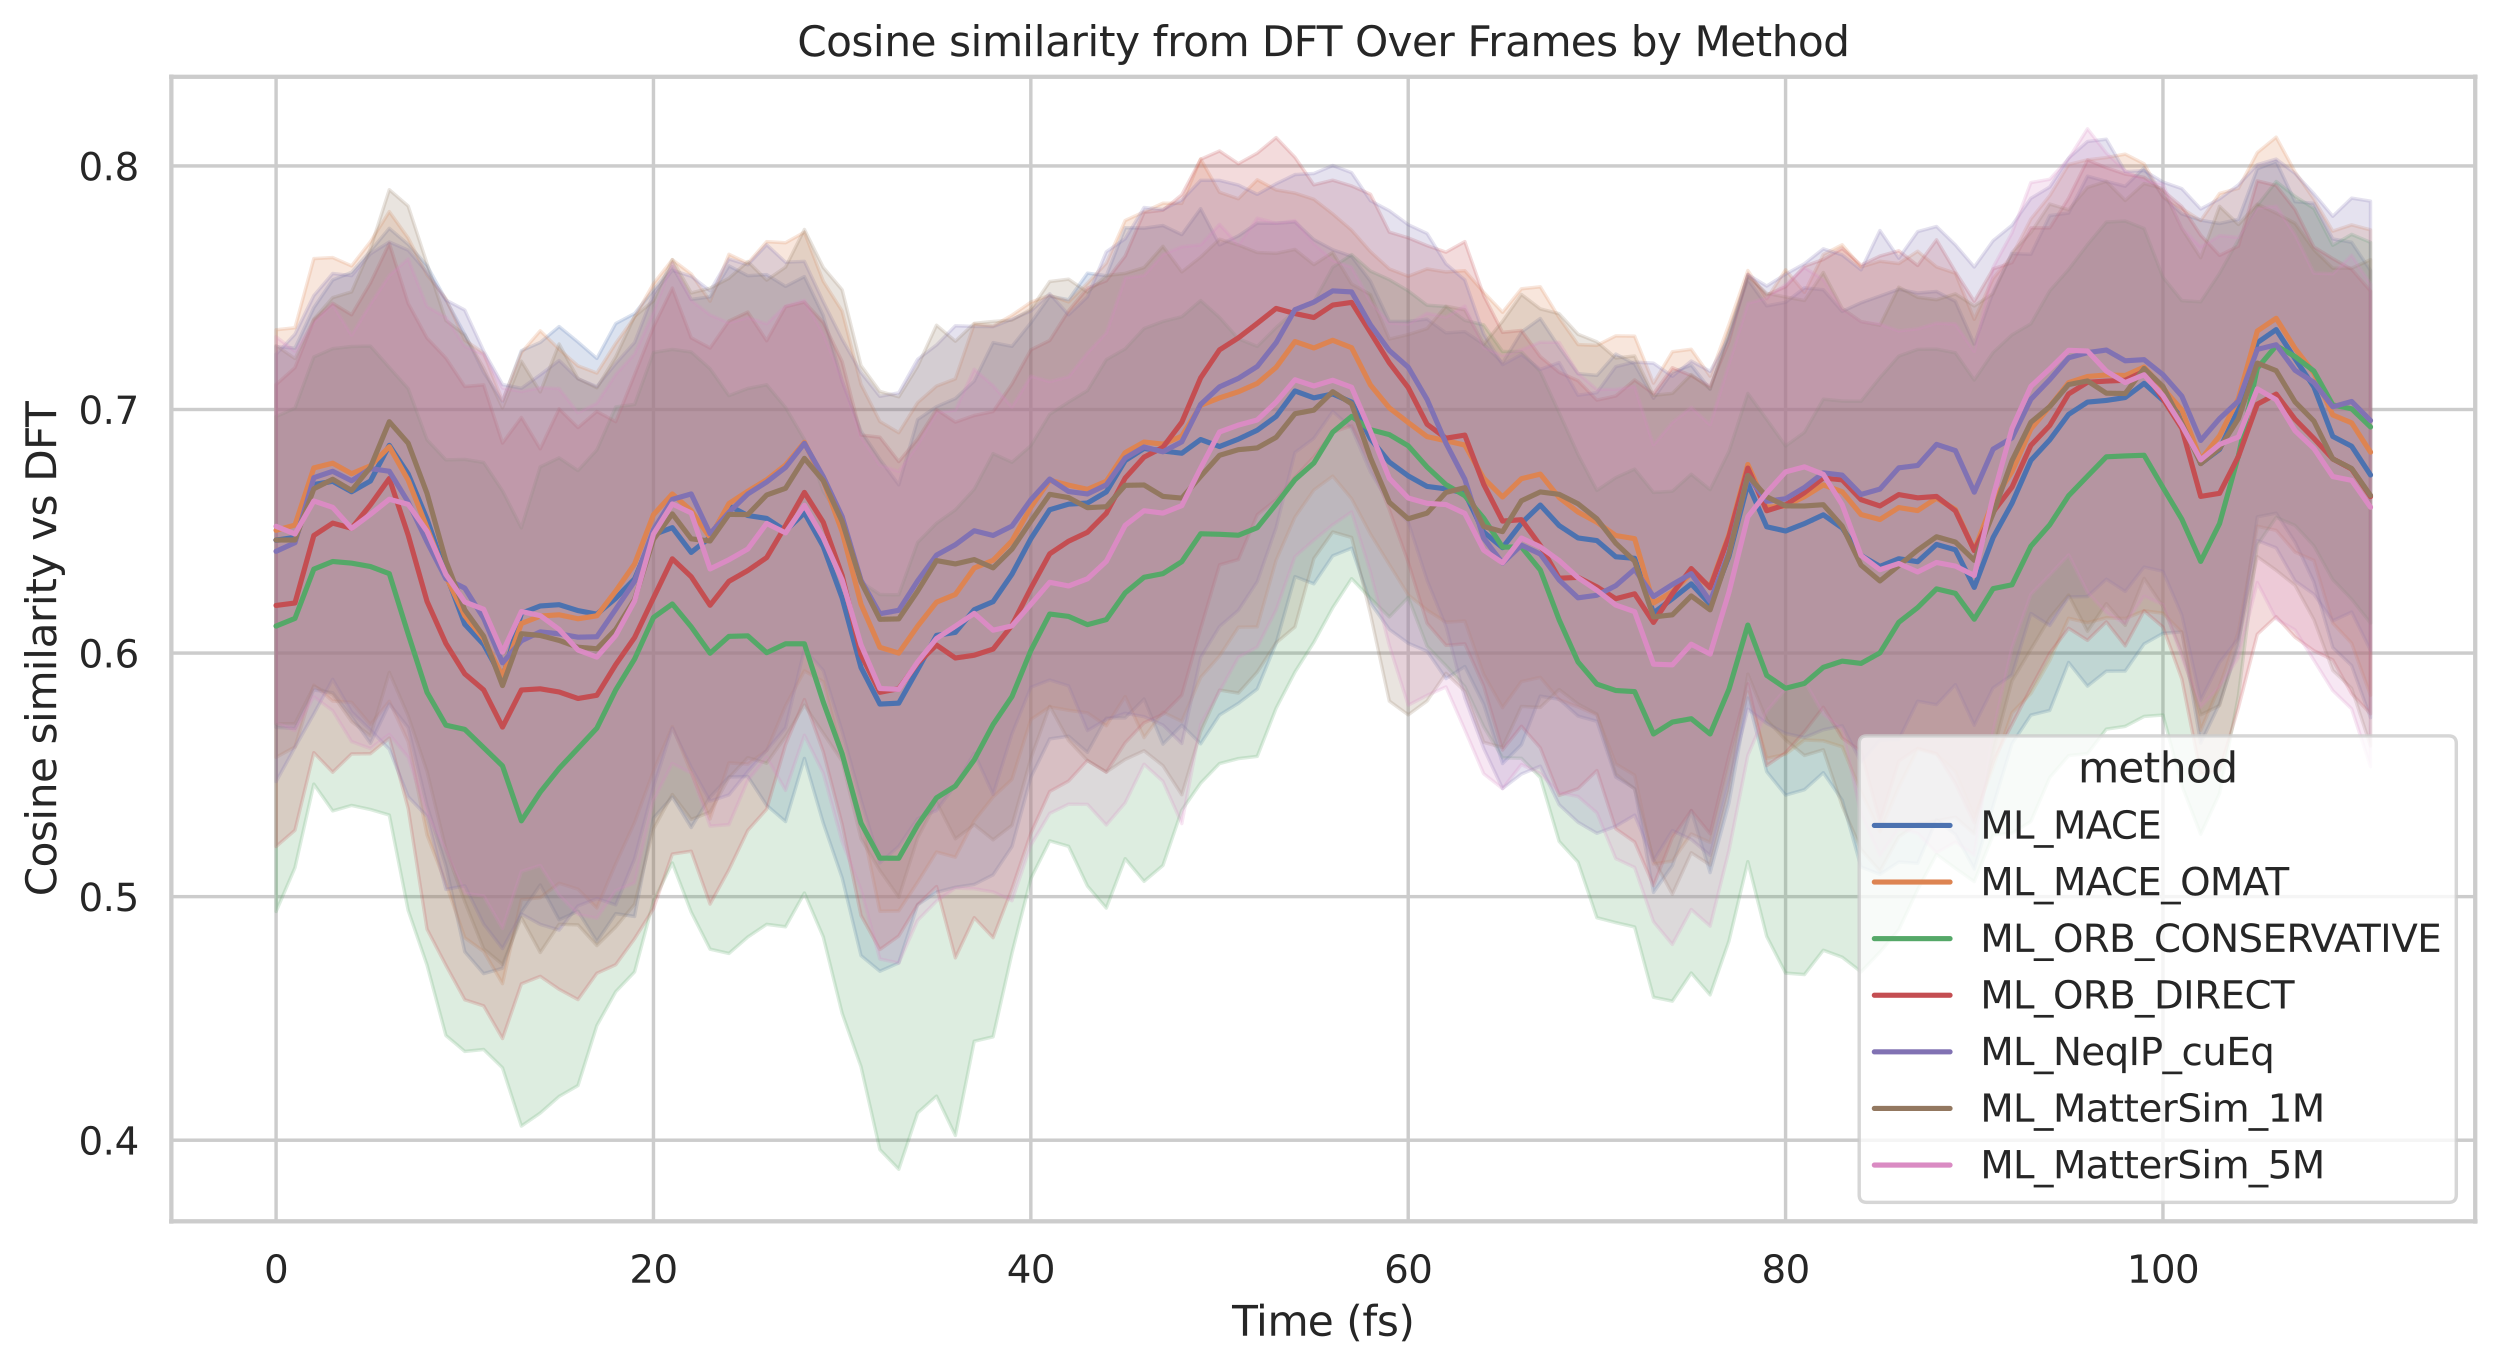 <?xml version="1.0" encoding="utf-8" standalone="no"?>
<!DOCTYPE svg PUBLIC "-//W3C//DTD SVG 1.1//EN"
  "http://www.w3.org/Graphics/SVG/1.1/DTD/svg11.dtd">
<svg xmlns:xlink="http://www.w3.org/1999/xlink" width="726.607pt" height="397.918pt" viewBox="0 0 726.607 397.918" xmlns="http://www.w3.org/2000/svg" version="1.1">
 <defs>
  <style type="text/css">*{stroke-linejoin: round; stroke-linecap: butt}</style>
 </defs>
 <g id="figure_1">
  <g id="patch_1">
   <path d="M 0 397.918 
L 726.607 397.918 
L 726.607 0 
L 0 0 
z
" style="fill: #ffffff"/>
  </g>
  <g id="axes_1">
   <g id="patch_2">
    <path d="M 49.807 354.958 
L 719.407 354.958 
L 719.407 22.318 
L 49.807 22.318 
z
" style="fill: #ffffff"/>
   </g>
   <g id="matplotlib.axis_1">
    <g id="xtick_1">
     <g id="line2d_1">
      <path d="M 80.244 354.958 
L 80.244 22.318 
" clip-path="url(#p3664a6bc8c)" style="fill: none; stroke: #cccccc; stroke-linecap: round"/>
     </g>
     <g id="text_1">
      <!-- 0 -->
      <g style="fill: #262626" transform="translate(76.744 372.816) scale(0.11 -0.11)">
       <defs>
        <path id="DejaVuSans-30" d="M 2034 4250 
Q 1547 4250 1301 3770 
Q 1056 3291 1056 2328 
Q 1056 1369 1301 889 
Q 1547 409 2034 409 
Q 2525 409 2770 889 
Q 3016 1369 3016 2328 
Q 3016 3291 2770 3770 
Q 2525 4250 2034 4250 
z
M 2034 4750 
Q 2819 4750 3233 4129 
Q 3647 3509 3647 2328 
Q 3647 1150 3233 529 
Q 2819 -91 2034 -91 
Q 1250 -91 836 529 
Q 422 1150 422 2328 
Q 422 3509 836 4129 
Q 1250 4750 2034 4750 
z
" transform="scale(0.016)"/>
       </defs>
       <use xlink:href="#DejaVuSans-30"/>
      </g>
     </g>
    </g>
    <g id="xtick_2">
     <g id="line2d_2">
      <path d="M 189.924 354.958 
L 189.924 22.318 
" clip-path="url(#p3664a6bc8c)" style="fill: none; stroke: #cccccc; stroke-linecap: round"/>
     </g>
     <g id="text_2">
      <!-- 20 -->
      <g style="fill: #262626" transform="translate(182.925 372.816) scale(0.11 -0.11)">
       <defs>
        <path id="DejaVuSans-32" d="M 1228 531 
L 3431 531 
L 3431 0 
L 469 0 
L 469 531 
Q 828 903 1448 1529 
Q 2069 2156 2228 2338 
Q 2531 2678 2651 2914 
Q 2772 3150 2772 3378 
Q 2772 3750 2511 3984 
Q 2250 4219 1831 4219 
Q 1534 4219 1204 4116 
Q 875 4013 500 3803 
L 500 4441 
Q 881 4594 1212 4672 
Q 1544 4750 1819 4750 
Q 2544 4750 2975 4387 
Q 3406 4025 3406 3419 
Q 3406 3131 3298 2873 
Q 3191 2616 2906 2266 
Q 2828 2175 2409 1742 
Q 1991 1309 1228 531 
z
" transform="scale(0.016)"/>
       </defs>
       <use xlink:href="#DejaVuSans-32"/>
       <use xlink:href="#DejaVuSans-30" transform="translate(63.623 0)"/>
      </g>
     </g>
    </g>
    <g id="xtick_3">
     <g id="line2d_3">
      <path d="M 299.605 354.958 
L 299.605 22.318 
" clip-path="url(#p3664a6bc8c)" style="fill: none; stroke: #cccccc; stroke-linecap: round"/>
     </g>
     <g id="text_3">
      <!-- 40 -->
      <g style="fill: #262626" transform="translate(292.606 372.816) scale(0.11 -0.11)">
       <defs>
        <path id="DejaVuSans-34" d="M 2419 4116 
L 825 1625 
L 2419 1625 
L 2419 4116 
z
M 2253 4666 
L 3047 4666 
L 3047 1625 
L 3713 1625 
L 3713 1100 
L 3047 1100 
L 3047 0 
L 2419 0 
L 2419 1100 
L 313 1100 
L 313 1709 
L 2253 4666 
z
" transform="scale(0.016)"/>
       </defs>
       <use xlink:href="#DejaVuSans-34"/>
       <use xlink:href="#DejaVuSans-30" transform="translate(63.623 0)"/>
      </g>
     </g>
    </g>
    <g id="xtick_4">
     <g id="line2d_4">
      <path d="M 409.285 354.958 
L 409.285 22.318 
" clip-path="url(#p3664a6bc8c)" style="fill: none; stroke: #cccccc; stroke-linecap: round"/>
     </g>
     <g id="text_4">
      <!-- 60 -->
      <g style="fill: #262626" transform="translate(402.287 372.816) scale(0.11 -0.11)">
       <defs>
        <path id="DejaVuSans-36" d="M 2113 2584 
Q 1688 2584 1439 2293 
Q 1191 2003 1191 1497 
Q 1191 994 1439 701 
Q 1688 409 2113 409 
Q 2538 409 2786 701 
Q 3034 994 3034 1497 
Q 3034 2003 2786 2293 
Q 2538 2584 2113 2584 
z
M 3366 4563 
L 3366 3988 
Q 3128 4100 2886 4159 
Q 2644 4219 2406 4219 
Q 1781 4219 1451 3797 
Q 1122 3375 1075 2522 
Q 1259 2794 1537 2939 
Q 1816 3084 2150 3084 
Q 2853 3084 3261 2657 
Q 3669 2231 3669 1497 
Q 3669 778 3244 343 
Q 2819 -91 2113 -91 
Q 1303 -91 875 529 
Q 447 1150 447 2328 
Q 447 3434 972 4092 
Q 1497 4750 2381 4750 
Q 2619 4750 2861 4703 
Q 3103 4656 3366 4563 
z
" transform="scale(0.016)"/>
       </defs>
       <use xlink:href="#DejaVuSans-36"/>
       <use xlink:href="#DejaVuSans-30" transform="translate(63.623 0)"/>
      </g>
     </g>
    </g>
    <g id="xtick_5">
     <g id="line2d_5">
      <path d="M 518.966 354.958 
L 518.966 22.318 
" clip-path="url(#p3664a6bc8c)" style="fill: none; stroke: #cccccc; stroke-linecap: round"/>
     </g>
     <g id="text_5">
      <!-- 80 -->
      <g style="fill: #262626" transform="translate(511.967 372.816) scale(0.11 -0.11)">
       <defs>
        <path id="DejaVuSans-38" d="M 2034 2216 
Q 1584 2216 1326 1975 
Q 1069 1734 1069 1313 
Q 1069 891 1326 650 
Q 1584 409 2034 409 
Q 2484 409 2743 651 
Q 3003 894 3003 1313 
Q 3003 1734 2745 1975 
Q 2488 2216 2034 2216 
z
M 1403 2484 
Q 997 2584 770 2862 
Q 544 3141 544 3541 
Q 544 4100 942 4425 
Q 1341 4750 2034 4750 
Q 2731 4750 3128 4425 
Q 3525 4100 3525 3541 
Q 3525 3141 3298 2862 
Q 3072 2584 2669 2484 
Q 3125 2378 3379 2068 
Q 3634 1759 3634 1313 
Q 3634 634 3220 271 
Q 2806 -91 2034 -91 
Q 1263 -91 848 271 
Q 434 634 434 1313 
Q 434 1759 690 2068 
Q 947 2378 1403 2484 
z
M 1172 3481 
Q 1172 3119 1398 2916 
Q 1625 2713 2034 2713 
Q 2441 2713 2670 2916 
Q 2900 3119 2900 3481 
Q 2900 3844 2670 4047 
Q 2441 4250 2034 4250 
Q 1625 4250 1398 4047 
Q 1172 3844 1172 3481 
z
" transform="scale(0.016)"/>
       </defs>
       <use xlink:href="#DejaVuSans-38"/>
       <use xlink:href="#DejaVuSans-30" transform="translate(63.623 0)"/>
      </g>
     </g>
    </g>
    <g id="xtick_6">
     <g id="line2d_6">
      <path d="M 628.646 354.958 
L 628.646 22.318 
" clip-path="url(#p3664a6bc8c)" style="fill: none; stroke: #cccccc; stroke-linecap: round"/>
     </g>
     <g id="text_6">
      <!-- 100 -->
      <g style="fill: #262626" transform="translate(618.148 372.816) scale(0.11 -0.11)">
       <defs>
        <path id="DejaVuSans-31" d="M 794 531 
L 1825 531 
L 1825 4091 
L 703 3866 
L 703 4441 
L 1819 4666 
L 2450 4666 
L 2450 531 
L 3481 531 
L 3481 0 
L 794 0 
L 794 531 
z
" transform="scale(0.016)"/>
       </defs>
       <use xlink:href="#DejaVuSans-31"/>
       <use xlink:href="#DejaVuSans-30" transform="translate(63.623 0)"/>
       <use xlink:href="#DejaVuSans-30" transform="translate(127.246 0)"/>
      </g>
     </g>
    </g>
    <g id="text_7">
     <!-- Time (fs) -->
     <g style="fill: #262626" transform="translate(358.1 388.222) scale(0.12 -0.12)">
      <defs>
       <path id="DejaVuSans-54" d="M -19 4666 
L 3928 4666 
L 3928 4134 
L 2272 4134 
L 2272 0 
L 1638 0 
L 1638 4134 
L -19 4134 
L -19 4666 
z
" transform="scale(0.016)"/>
       <path id="DejaVuSans-69" d="M 603 3500 
L 1178 3500 
L 1178 0 
L 603 0 
L 603 3500 
z
M 603 4863 
L 1178 4863 
L 1178 4134 
L 603 4134 
L 603 4863 
z
" transform="scale(0.016)"/>
       <path id="DejaVuSans-6d" d="M 3328 2828 
Q 3544 3216 3844 3400 
Q 4144 3584 4550 3584 
Q 5097 3584 5394 3201 
Q 5691 2819 5691 2113 
L 5691 0 
L 5113 0 
L 5113 2094 
Q 5113 2597 4934 2840 
Q 4756 3084 4391 3084 
Q 3944 3084 3684 2787 
Q 3425 2491 3425 1978 
L 3425 0 
L 2847 0 
L 2847 2094 
Q 2847 2600 2669 2842 
Q 2491 3084 2119 3084 
Q 1678 3084 1418 2786 
Q 1159 2488 1159 1978 
L 1159 0 
L 581 0 
L 581 3500 
L 1159 3500 
L 1159 2956 
Q 1356 3278 1631 3431 
Q 1906 3584 2284 3584 
Q 2666 3584 2933 3390 
Q 3200 3197 3328 2828 
z
" transform="scale(0.016)"/>
       <path id="DejaVuSans-65" d="M 3597 1894 
L 3597 1613 
L 953 1613 
Q 991 1019 1311 708 
Q 1631 397 2203 397 
Q 2534 397 2845 478 
Q 3156 559 3463 722 
L 3463 178 
Q 3153 47 2828 -22 
Q 2503 -91 2169 -91 
Q 1331 -91 842 396 
Q 353 884 353 1716 
Q 353 2575 817 3079 
Q 1281 3584 2069 3584 
Q 2775 3584 3186 3129 
Q 3597 2675 3597 1894 
z
M 3022 2063 
Q 3016 2534 2758 2815 
Q 2500 3097 2075 3097 
Q 1594 3097 1305 2825 
Q 1016 2553 972 2059 
L 3022 2063 
z
" transform="scale(0.016)"/>
       <path id="DejaVuSans-20" transform="scale(0.016)"/>
       <path id="DejaVuSans-28" d="M 1984 4856 
Q 1566 4138 1362 3434 
Q 1159 2731 1159 2009 
Q 1159 1288 1364 580 
Q 1569 -128 1984 -844 
L 1484 -844 
Q 1016 -109 783 600 
Q 550 1309 550 2009 
Q 550 2706 781 3412 
Q 1013 4119 1484 4856 
L 1984 4856 
z
" transform="scale(0.016)"/>
       <path id="DejaVuSans-66" d="M 2375 4863 
L 2375 4384 
L 1825 4384 
Q 1516 4384 1395 4259 
Q 1275 4134 1275 3809 
L 1275 3500 
L 2222 3500 
L 2222 3053 
L 1275 3053 
L 1275 0 
L 697 0 
L 697 3053 
L 147 3053 
L 147 3500 
L 697 3500 
L 697 3744 
Q 697 4328 969 4595 
Q 1241 4863 1831 4863 
L 2375 4863 
z
" transform="scale(0.016)"/>
       <path id="DejaVuSans-73" d="M 2834 3397 
L 2834 2853 
Q 2591 2978 2328 3040 
Q 2066 3103 1784 3103 
Q 1356 3103 1142 2972 
Q 928 2841 928 2578 
Q 928 2378 1081 2264 
Q 1234 2150 1697 2047 
L 1894 2003 
Q 2506 1872 2764 1633 
Q 3022 1394 3022 966 
Q 3022 478 2636 193 
Q 2250 -91 1575 -91 
Q 1294 -91 989 -36 
Q 684 19 347 128 
L 347 722 
Q 666 556 975 473 
Q 1284 391 1588 391 
Q 1994 391 2212 530 
Q 2431 669 2431 922 
Q 2431 1156 2273 1281 
Q 2116 1406 1581 1522 
L 1381 1569 
Q 847 1681 609 1914 
Q 372 2147 372 2553 
Q 372 3047 722 3315 
Q 1072 3584 1716 3584 
Q 2034 3584 2315 3537 
Q 2597 3491 2834 3397 
z
" transform="scale(0.016)"/>
       <path id="DejaVuSans-29" d="M 513 4856 
L 1013 4856 
Q 1481 4119 1714 3412 
Q 1947 2706 1947 2009 
Q 1947 1309 1714 600 
Q 1481 -109 1013 -844 
L 513 -844 
Q 928 -128 1133 580 
Q 1338 1288 1338 2009 
Q 1338 2731 1133 3434 
Q 928 4138 513 4856 
z
" transform="scale(0.016)"/>
      </defs>
      <use xlink:href="#DejaVuSans-54"/>
      <use xlink:href="#DejaVuSans-69" transform="translate(57.959 0)"/>
      <use xlink:href="#DejaVuSans-6d" transform="translate(85.742 0)"/>
      <use xlink:href="#DejaVuSans-65" transform="translate(183.154 0)"/>
      <use xlink:href="#DejaVuSans-20" transform="translate(244.678 0)"/>
      <use xlink:href="#DejaVuSans-28" transform="translate(276.465 0)"/>
      <use xlink:href="#DejaVuSans-66" transform="translate(315.479 0)"/>
      <use xlink:href="#DejaVuSans-73" transform="translate(350.684 0)"/>
      <use xlink:href="#DejaVuSans-29" transform="translate(402.783 0)"/>
     </g>
    </g>
   </g>
   <g id="matplotlib.axis_2">
    <g id="ytick_1">
     <g id="line2d_7">
      <path d="M 49.807 331.39 
L 719.407 331.39 
" clip-path="url(#p3664a6bc8c)" style="fill: none; stroke: #cccccc; stroke-linecap: round"/>
     </g>
     <g id="text_8">
      <!-- 0.4 -->
      <g style="fill: #262626" transform="translate(22.814 335.569) scale(0.11 -0.11)">
       <defs>
        <path id="DejaVuSans-2e" d="M 684 794 
L 1344 794 
L 1344 0 
L 684 0 
L 684 794 
z
" transform="scale(0.016)"/>
       </defs>
       <use xlink:href="#DejaVuSans-30"/>
       <use xlink:href="#DejaVuSans-2e" transform="translate(63.623 0)"/>
       <use xlink:href="#DejaVuSans-34" transform="translate(95.41 0)"/>
      </g>
     </g>
    </g>
    <g id="ytick_2">
     <g id="line2d_8">
      <path d="M 49.807 260.599 
L 719.407 260.599 
" clip-path="url(#p3664a6bc8c)" style="fill: none; stroke: #cccccc; stroke-linecap: round"/>
     </g>
     <g id="text_9">
      <!-- 0.5 -->
      <g style="fill: #262626" transform="translate(22.814 264.778) scale(0.11 -0.11)">
       <defs>
        <path id="DejaVuSans-35" d="M 691 4666 
L 3169 4666 
L 3169 4134 
L 1269 4134 
L 1269 2991 
Q 1406 3038 1543 3061 
Q 1681 3084 1819 3084 
Q 2600 3084 3056 2656 
Q 3513 2228 3513 1497 
Q 3513 744 3044 326 
Q 2575 -91 1722 -91 
Q 1428 -91 1123 -41 
Q 819 9 494 109 
L 494 744 
Q 775 591 1075 516 
Q 1375 441 1709 441 
Q 2250 441 2565 725 
Q 2881 1009 2881 1497 
Q 2881 1984 2565 2268 
Q 2250 2553 1709 2553 
Q 1456 2553 1204 2497 
Q 953 2441 691 2322 
L 691 4666 
z
" transform="scale(0.016)"/>
       </defs>
       <use xlink:href="#DejaVuSans-30"/>
       <use xlink:href="#DejaVuSans-2e" transform="translate(63.623 0)"/>
       <use xlink:href="#DejaVuSans-35" transform="translate(95.41 0)"/>
      </g>
     </g>
    </g>
    <g id="ytick_3">
     <g id="line2d_9">
      <path d="M 49.807 189.808 
L 719.407 189.808 
" clip-path="url(#p3664a6bc8c)" style="fill: none; stroke: #cccccc; stroke-linecap: round"/>
     </g>
     <g id="text_10">
      <!-- 0.6 -->
      <g style="fill: #262626" transform="translate(22.814 193.987) scale(0.11 -0.11)">
       <use xlink:href="#DejaVuSans-30"/>
       <use xlink:href="#DejaVuSans-2e" transform="translate(63.623 0)"/>
       <use xlink:href="#DejaVuSans-36" transform="translate(95.41 0)"/>
      </g>
     </g>
    </g>
    <g id="ytick_4">
     <g id="line2d_10">
      <path d="M 49.807 119.017 
L 719.407 119.017 
" clip-path="url(#p3664a6bc8c)" style="fill: none; stroke: #cccccc; stroke-linecap: round"/>
     </g>
     <g id="text_11">
      <!-- 0.7 -->
      <g style="fill: #262626" transform="translate(22.814 123.196) scale(0.11 -0.11)">
       <defs>
        <path id="DejaVuSans-37" d="M 525 4666 
L 3525 4666 
L 3525 4397 
L 1831 0 
L 1172 0 
L 2766 4134 
L 525 4134 
L 525 4666 
z
" transform="scale(0.016)"/>
       </defs>
       <use xlink:href="#DejaVuSans-30"/>
       <use xlink:href="#DejaVuSans-2e" transform="translate(63.623 0)"/>
       <use xlink:href="#DejaVuSans-37" transform="translate(95.41 0)"/>
      </g>
     </g>
    </g>
    <g id="ytick_5">
     <g id="line2d_11">
      <path d="M 49.807 48.226 
L 719.407 48.226 
" clip-path="url(#p3664a6bc8c)" style="fill: none; stroke: #cccccc; stroke-linecap: round"/>
     </g>
     <g id="text_12">
      <!-- 0.8 -->
      <g style="fill: #262626" transform="translate(22.814 52.405) scale(0.11 -0.11)">
       <use xlink:href="#DejaVuSans-30"/>
       <use xlink:href="#DejaVuSans-2e" transform="translate(63.623 0)"/>
       <use xlink:href="#DejaVuSans-38" transform="translate(95.41 0)"/>
      </g>
     </g>
    </g>
    <g id="text_13">
     <!-- Cosine similarity vs DFT -->
     <g style="fill: #262626" transform="translate(16.318 260.498) rotate(-90) scale(0.12 -0.12)">
      <defs>
       <path id="DejaVuSans-43" d="M 4122 4306 
L 4122 3641 
Q 3803 3938 3442 4084 
Q 3081 4231 2675 4231 
Q 1875 4231 1450 3742 
Q 1025 3253 1025 2328 
Q 1025 1406 1450 917 
Q 1875 428 2675 428 
Q 3081 428 3442 575 
Q 3803 722 4122 1019 
L 4122 359 
Q 3791 134 3420 21 
Q 3050 -91 2638 -91 
Q 1578 -91 968 557 
Q 359 1206 359 2328 
Q 359 3453 968 4101 
Q 1578 4750 2638 4750 
Q 3056 4750 3426 4639 
Q 3797 4528 4122 4306 
z
" transform="scale(0.016)"/>
       <path id="DejaVuSans-6f" d="M 1959 3097 
Q 1497 3097 1228 2736 
Q 959 2375 959 1747 
Q 959 1119 1226 758 
Q 1494 397 1959 397 
Q 2419 397 2687 759 
Q 2956 1122 2956 1747 
Q 2956 2369 2687 2733 
Q 2419 3097 1959 3097 
z
M 1959 3584 
Q 2709 3584 3137 3096 
Q 3566 2609 3566 1747 
Q 3566 888 3137 398 
Q 2709 -91 1959 -91 
Q 1206 -91 779 398 
Q 353 888 353 1747 
Q 353 2609 779 3096 
Q 1206 3584 1959 3584 
z
" transform="scale(0.016)"/>
       <path id="DejaVuSans-6e" d="M 3513 2113 
L 3513 0 
L 2938 0 
L 2938 2094 
Q 2938 2591 2744 2837 
Q 2550 3084 2163 3084 
Q 1697 3084 1428 2787 
Q 1159 2491 1159 1978 
L 1159 0 
L 581 0 
L 581 3500 
L 1159 3500 
L 1159 2956 
Q 1366 3272 1645 3428 
Q 1925 3584 2291 3584 
Q 2894 3584 3203 3211 
Q 3513 2838 3513 2113 
z
" transform="scale(0.016)"/>
       <path id="DejaVuSans-6c" d="M 603 4863 
L 1178 4863 
L 1178 0 
L 603 0 
L 603 4863 
z
" transform="scale(0.016)"/>
       <path id="DejaVuSans-61" d="M 2194 1759 
Q 1497 1759 1228 1600 
Q 959 1441 959 1056 
Q 959 750 1161 570 
Q 1363 391 1709 391 
Q 2188 391 2477 730 
Q 2766 1069 2766 1631 
L 2766 1759 
L 2194 1759 
z
M 3341 1997 
L 3341 0 
L 2766 0 
L 2766 531 
Q 2569 213 2275 61 
Q 1981 -91 1556 -91 
Q 1019 -91 701 211 
Q 384 513 384 1019 
Q 384 1609 779 1909 
Q 1175 2209 1959 2209 
L 2766 2209 
L 2766 2266 
Q 2766 2663 2505 2880 
Q 2244 3097 1772 3097 
Q 1472 3097 1187 3025 
Q 903 2953 641 2809 
L 641 3341 
Q 956 3463 1253 3523 
Q 1550 3584 1831 3584 
Q 2591 3584 2966 3190 
Q 3341 2797 3341 1997 
z
" transform="scale(0.016)"/>
       <path id="DejaVuSans-72" d="M 2631 2963 
Q 2534 3019 2420 3045 
Q 2306 3072 2169 3072 
Q 1681 3072 1420 2755 
Q 1159 2438 1159 1844 
L 1159 0 
L 581 0 
L 581 3500 
L 1159 3500 
L 1159 2956 
Q 1341 3275 1631 3429 
Q 1922 3584 2338 3584 
Q 2397 3584 2469 3576 
Q 2541 3569 2628 3553 
L 2631 2963 
z
" transform="scale(0.016)"/>
       <path id="DejaVuSans-74" d="M 1172 4494 
L 1172 3500 
L 2356 3500 
L 2356 3053 
L 1172 3053 
L 1172 1153 
Q 1172 725 1289 603 
Q 1406 481 1766 481 
L 2356 481 
L 2356 0 
L 1766 0 
Q 1100 0 847 248 
Q 594 497 594 1153 
L 594 3053 
L 172 3053 
L 172 3500 
L 594 3500 
L 594 4494 
L 1172 4494 
z
" transform="scale(0.016)"/>
       <path id="DejaVuSans-79" d="M 2059 -325 
Q 1816 -950 1584 -1140 
Q 1353 -1331 966 -1331 
L 506 -1331 
L 506 -850 
L 844 -850 
Q 1081 -850 1212 -737 
Q 1344 -625 1503 -206 
L 1606 56 
L 191 3500 
L 800 3500 
L 1894 763 
L 2988 3500 
L 3597 3500 
L 2059 -325 
z
" transform="scale(0.016)"/>
       <path id="DejaVuSans-76" d="M 191 3500 
L 800 3500 
L 1894 563 
L 2988 3500 
L 3597 3500 
L 2284 0 
L 1503 0 
L 191 3500 
z
" transform="scale(0.016)"/>
       <path id="DejaVuSans-44" d="M 1259 4147 
L 1259 519 
L 2022 519 
Q 2988 519 3436 956 
Q 3884 1394 3884 2338 
Q 3884 3275 3436 3711 
Q 2988 4147 2022 4147 
L 1259 4147 
z
M 628 4666 
L 1925 4666 
Q 3281 4666 3915 4102 
Q 4550 3538 4550 2338 
Q 4550 1131 3912 565 
Q 3275 0 1925 0 
L 628 0 
L 628 4666 
z
" transform="scale(0.016)"/>
       <path id="DejaVuSans-46" d="M 628 4666 
L 3309 4666 
L 3309 4134 
L 1259 4134 
L 1259 2759 
L 3109 2759 
L 3109 2228 
L 1259 2228 
L 1259 0 
L 628 0 
L 628 4666 
z
" transform="scale(0.016)"/>
      </defs>
      <use xlink:href="#DejaVuSans-43"/>
      <use xlink:href="#DejaVuSans-6f" transform="translate(69.824 0)"/>
      <use xlink:href="#DejaVuSans-73" transform="translate(131.006 0)"/>
      <use xlink:href="#DejaVuSans-69" transform="translate(183.105 0)"/>
      <use xlink:href="#DejaVuSans-6e" transform="translate(210.889 0)"/>
      <use xlink:href="#DejaVuSans-65" transform="translate(274.268 0)"/>
      <use xlink:href="#DejaVuSans-20" transform="translate(335.791 0)"/>
      <use xlink:href="#DejaVuSans-73" transform="translate(367.578 0)"/>
      <use xlink:href="#DejaVuSans-69" transform="translate(419.678 0)"/>
      <use xlink:href="#DejaVuSans-6d" transform="translate(447.461 0)"/>
      <use xlink:href="#DejaVuSans-69" transform="translate(544.873 0)"/>
      <use xlink:href="#DejaVuSans-6c" transform="translate(572.656 0)"/>
      <use xlink:href="#DejaVuSans-61" transform="translate(600.439 0)"/>
      <use xlink:href="#DejaVuSans-72" transform="translate(661.719 0)"/>
      <use xlink:href="#DejaVuSans-69" transform="translate(702.832 0)"/>
      <use xlink:href="#DejaVuSans-74" transform="translate(730.615 0)"/>
      <use xlink:href="#DejaVuSans-79" transform="translate(769.824 0)"/>
      <use xlink:href="#DejaVuSans-20" transform="translate(829.004 0)"/>
      <use xlink:href="#DejaVuSans-76" transform="translate(860.791 0)"/>
      <use xlink:href="#DejaVuSans-73" transform="translate(919.971 0)"/>
      <use xlink:href="#DejaVuSans-20" transform="translate(972.07 0)"/>
      <use xlink:href="#DejaVuSans-44" transform="translate(1003.857 0)"/>
      <use xlink:href="#DejaVuSans-46" transform="translate(1080.859 0)"/>
      <use xlink:href="#DejaVuSans-54" transform="translate(1136.629 0)"/>
     </g>
    </g>
   </g>
   <g id="FillBetweenPolyCollection_1">
    <defs>
     <path id="mc71dfc2a81" d="M 80.244 -297.192 
L 80.244 -186.501 
L 85.728 -186.204 
L 91.212 -197.376 
L 96.696 -196.605 
L 102.18 -189.571 
L 107.664 -181.896 
L 113.148 -193.326 
L 118.632 -186.448 
L 124.116 -163.758 
L 129.6 -146.265 
L 135.084 -121.277 
L 140.568 -114.936 
L 146.052 -116.507 
L 151.536 -132.771 
L 157.02 -140.723 
L 162.504 -130.573 
L 167.988 -133.081 
L 173.472 -124.257 
L 178.956 -132.377 
L 184.44 -131.555 
L 189.924 -160.157 
L 195.408 -166.273 
L 200.892 -157.398 
L 206.376 -166.318 
L 211.86 -172.097 
L 217.344 -172.228 
L 222.828 -163.842 
L 228.312 -159.131 
L 233.796 -177.49 
L 239.28 -158.688 
L 244.764 -142.768 
L 250.248 -120.171 
L 255.732 -115.63 
L 261.217 -118.052 
L 266.701 -134.923 
L 272.185 -138.623 
L 277.669 -140.042 
L 283.153 -140.865 
L 288.637 -143.653 
L 294.121 -151.867 
L 299.605 -171.974 
L 305.089 -183.16 
L 310.573 -183.964 
L 316.057 -179.263 
L 321.541 -189.233 
L 327.025 -189.267 
L 332.509 -194.779 
L 337.993 -181.626 
L 343.477 -187.168 
L 348.961 -181.724 
L 354.445 -190.092 
L 359.929 -193.495 
L 365.413 -197.664 
L 370.897 -210.965 
L 376.381 -230.325 
L 381.865 -228.23 
L 387.349 -236.371 
L 392.833 -238.602 
L 398.317 -222.673 
L 403.801 -214.985 
L 409.285 -210.955 
L 414.769 -208.626 
L 420.253 -200.686 
L 425.737 -204.203 
L 431.221 -193.233 
L 436.705 -175.997 
L 442.189 -181.484 
L 447.674 -195.599 
L 453.158 -194.668 
L 458.642 -189.792 
L 464.126 -188.275 
L 469.61 -172.059 
L 475.094 -168.76 
L 480.578 -138.552 
L 486.062 -146.342 
L 491.546 -162.32 
L 497.03 -144.293 
L 502.514 -164.517 
L 507.998 -195.053 
L 513.482 -173.617 
L 518.966 -166.831 
L 524.45 -168.393 
L 529.934 -173.335 
L 535.418 -165.351 
L 540.902 -145.916 
L 546.386 -143.78 
L 551.87 -147.382 
L 557.354 -146.985 
L 562.838 -159.658 
L 568.322 -155.378 
L 573.806 -145.35 
L 579.29 -163.718 
L 584.774 -181.757 
L 590.258 -190.091 
L 595.742 -191.439 
L 601.226 -205.371 
L 606.71 -198.496 
L 612.194 -202.849 
L 617.678 -202.888 
L 623.162 -210.76 
L 628.646 -213.839 
L 634.131 -214.276 
L 639.615 -181.93 
L 645.099 -193.408 
L 650.583 -210.186 
L 656.067 -247.701 
L 661.551 -248.777 
L 667.035 -240.361 
L 672.519 -228.774 
L 678.003 -209.699 
L 683.487 -204.449 
L 688.971 -189.314 
L 688.971 -319.305 
L 688.971 -319.305 
L 683.487 -327.498 
L 678.003 -328.48 
L 672.519 -338.814 
L 667.035 -339.321 
L 661.551 -350.973 
L 656.067 -348.87 
L 650.583 -334.177 
L 645.099 -332.958 
L 639.615 -333.941 
L 634.131 -335.747 
L 628.646 -340.746 
L 623.162 -349.189 
L 617.678 -343.794 
L 612.194 -345.2 
L 606.71 -346.718 
L 601.226 -336.009 
L 595.742 -335.277 
L 590.258 -324.013 
L 584.774 -324.21 
L 579.29 -313.083 
L 573.806 -297.926 
L 568.322 -310.331 
L 562.838 -313.204 
L 557.354 -312.75 
L 551.87 -313.84 
L 546.386 -311.868 
L 540.902 -309.929 
L 535.418 -307.412 
L 529.934 -313.712 
L 524.45 -314.242 
L 518.966 -310.048 
L 513.482 -309.034 
L 507.998 -316.684 
L 502.514 -301.004 
L 497.03 -284.757 
L 491.546 -291.801 
L 486.062 -289.776 
L 480.578 -282.182 
L 475.094 -292.147 
L 469.61 -295.015 
L 464.126 -288.823 
L 458.642 -289.312 
L 453.158 -297.006 
L 447.674 -305.357 
L 442.189 -301.424 
L 436.705 -292.432 
L 431.221 -297.84 
L 425.737 -301.527 
L 420.253 -301.162 
L 414.769 -305.168 
L 409.285 -304.504 
L 403.801 -304.504 
L 398.317 -316.175 
L 392.833 -323.425 
L 387.349 -325.339 
L 381.865 -328.277 
L 376.381 -333.426 
L 370.897 -333.02 
L 365.413 -333.06 
L 359.929 -329.381 
L 354.445 -326.727 
L 348.961 -337.275 
L 343.477 -329.738 
L 337.993 -332.373 
L 332.509 -331.608 
L 327.025 -331.732 
L 321.541 -317.793 
L 316.057 -318.527 
L 310.573 -310.812 
L 305.089 -311.84 
L 299.605 -304.105 
L 294.121 -297.262 
L 288.637 -298.342 
L 283.153 -287.132 
L 277.669 -282.092 
L 272.185 -279.731 
L 266.701 -275.985 
L 261.217 -257 
L 255.732 -264.437 
L 250.248 -272.627 
L 244.764 -287.133 
L 239.28 -306.203 
L 233.796 -317.534 
L 228.312 -314.687 
L 222.828 -318.104 
L 217.344 -317.794 
L 211.86 -320.64 
L 206.376 -311.649 
L 200.892 -310.896 
L 195.408 -320.443 
L 189.924 -313.638 
L 184.44 -306.803 
L 178.956 -303.891 
L 173.472 -293.743 
L 167.988 -298.51 
L 162.504 -303.011 
L 157.02 -298.406 
L 151.536 -295.985 
L 146.052 -281.274 
L 140.568 -289.681 
L 135.084 -300.787 
L 129.6 -310.766 
L 124.116 -320.73 
L 118.632 -326.875 
L 113.148 -331.568 
L 107.664 -325.006 
L 102.18 -318.786 
L 96.696 -316.551 
L 91.212 -308.493 
L 85.728 -296.733 
L 80.244 -297.192 
z
" style="stroke: #4c72b0; stroke-opacity: 0.2"/>
    </defs>
    <g clip-path="url(#p3664a6bc8c)">
     <use xlink:href="#mc71dfc2a81" x="0" y="397.918" style="fill: #4c72b0; fill-opacity: 0.2; stroke: #4c72b0; stroke-opacity: 0.2"/>
    </g>
   </g>
   <g id="FillBetweenPolyCollection_2">
    <defs>
     <path id="med8661e028" d="M 80.244 -302.067 
L 80.244 -177.805 
L 85.728 -180.82 
L 91.212 -198.815 
L 96.696 -194.161 
L 102.18 -193.809 
L 107.664 -187.29 
L 113.148 -194.09 
L 118.632 -182.294 
L 124.116 -155.22 
L 129.6 -141.101 
L 135.084 -125.358 
L 140.568 -121.38 
L 146.052 -112.014 
L 151.536 -136.447 
L 157.02 -137.01 
L 162.504 -141.199 
L 167.988 -139.481 
L 173.472 -134.028 
L 178.956 -146.893 
L 184.44 -158.872 
L 189.924 -173.831 
L 195.408 -186.739 
L 200.892 -173.332 
L 206.376 -159.888 
L 211.86 -176.197 
L 217.344 -175.842 
L 222.828 -179.77 
L 228.312 -192.797 
L 233.796 -202.919 
L 239.28 -199.796 
L 244.764 -178.556 
L 250.248 -159.423 
L 255.732 -133.076 
L 261.217 -133.179 
L 266.701 -141.484 
L 272.185 -150.279 
L 277.669 -148.777 
L 283.153 -159.358 
L 288.637 -166.275 
L 294.121 -171.403 
L 299.605 -188.803 
L 305.089 -192.463 
L 310.573 -191.478 
L 316.057 -190.722 
L 321.541 -186.969 
L 327.025 -195.489 
L 332.509 -183.537 
L 337.993 -190.936 
L 343.477 -188.219 
L 348.961 -201.027 
L 354.445 -207.246 
L 359.929 -215.619 
L 365.413 -215.725 
L 370.897 -235.099 
L 376.381 -247.648 
L 381.865 -255.501 
L 387.349 -259.525 
L 392.833 -252.954 
L 398.317 -242.697 
L 403.801 -233.817 
L 409.285 -225.005 
L 414.769 -220.591 
L 420.253 -217.073 
L 425.737 -217.425 
L 431.221 -201.95 
L 436.705 -192.259 
L 442.189 -199.832 
L 447.674 -201.043 
L 453.158 -194.543 
L 458.642 -192.444 
L 464.126 -190.035 
L 469.61 -175.909 
L 475.094 -172.61 
L 480.578 -146.804 
L 486.062 -147.674 
L 491.546 -155.529 
L 497.03 -153.07 
L 502.514 -174.835 
L 507.998 -196.784 
L 513.482 -177.483 
L 518.966 -178.706 
L 524.45 -182.849 
L 529.934 -182.61 
L 535.418 -180.861 
L 540.902 -167.746 
L 546.386 -156.227 
L 551.87 -169.127 
L 557.354 -180.153 
L 562.838 -178.708 
L 568.322 -173.699 
L 573.806 -160.534 
L 579.29 -174.806 
L 584.774 -190.739 
L 590.258 -196.357 
L 595.742 -205.934 
L 601.226 -218.221 
L 606.71 -216.931 
L 612.194 -218.371 
L 617.678 -218.163 
L 623.162 -220.379 
L 628.646 -219.681 
L 634.131 -214.111 
L 639.615 -185.668 
L 645.099 -198.432 
L 650.583 -214.327 
L 656.067 -244.973 
L 661.551 -243.776 
L 667.035 -237.446 
L 672.519 -235.014 
L 678.003 -216.81 
L 683.487 -210.972 
L 688.971 -195.857 
L 688.971 -331.1 
L 688.971 -331.1 
L 683.487 -332.569 
L 678.003 -330.745 
L 672.519 -340.073 
L 667.035 -347.947 
L 661.551 -358.055 
L 656.067 -353.557 
L 650.583 -343.183 
L 645.099 -341.693 
L 639.615 -333.843 
L 634.131 -337.374 
L 628.646 -340.687 
L 623.162 -350.317 
L 617.678 -353.122 
L 612.194 -352.129 
L 606.71 -351.473 
L 601.226 -350.109 
L 595.742 -341.053 
L 590.258 -334.28 
L 584.774 -323.653 
L 579.29 -316.997 
L 573.806 -305.117 
L 568.322 -318.499 
L 562.838 -320.342 
L 557.354 -324.91 
L 551.87 -321.308 
L 546.386 -321.994 
L 540.902 -320.339 
L 535.418 -326.775 
L 529.934 -323.97 
L 524.45 -312.956 
L 518.966 -319.498 
L 513.482 -311.087 
L 507.998 -319.301 
L 502.514 -303.598 
L 497.03 -288.596 
L 491.546 -296.412 
L 486.062 -295.68 
L 480.578 -286.565 
L 475.094 -300.214 
L 469.61 -300.295 
L 464.126 -297.54 
L 458.642 -297.763 
L 453.158 -305.577 
L 447.674 -314.561 
L 442.189 -313.98 
L 436.705 -307.157 
L 431.221 -312.978 
L 425.737 -319.245 
L 420.253 -318.868 
L 414.769 -319.758 
L 409.285 -317.636 
L 403.801 -319.764 
L 398.317 -324.778 
L 392.833 -331.013 
L 387.349 -335.737 
L 381.865 -340.001 
L 376.381 -341.784 
L 370.897 -342.709 
L 365.413 -345.667 
L 359.929 -340.144 
L 354.445 -342.04 
L 348.961 -351.73 
L 343.477 -338.794 
L 337.993 -338.862 
L 332.509 -336.352 
L 327.025 -333.826 
L 321.541 -321.476 
L 316.057 -315.603 
L 310.573 -310.181 
L 305.089 -312.12 
L 299.605 -310.082 
L 294.121 -306.31 
L 288.637 -303.18 
L 283.153 -303.755 
L 277.669 -287.806 
L 272.185 -285.707 
L 266.701 -280.892 
L 261.217 -272.155 
L 255.732 -275.413 
L 250.248 -286.185 
L 244.764 -307.494 
L 239.28 -316.175 
L 233.796 -330.437 
L 228.312 -327.366 
L 222.828 -327.689 
L 217.344 -321.407 
L 211.86 -324.018 
L 206.376 -310.39 
L 200.892 -318.309 
L 195.408 -322.44 
L 189.924 -315.458 
L 184.44 -305.768 
L 178.956 -298.155 
L 173.472 -289.505 
L 167.988 -291.578 
L 162.504 -296.426 
L 157.02 -301.778 
L 151.536 -295.46 
L 146.052 -281.516 
L 140.568 -295.29 
L 135.084 -299.108 
L 129.6 -311.136 
L 124.116 -318.031 
L 118.632 -328.744 
L 113.148 -336.413 
L 107.664 -327.677 
L 102.18 -320.638 
L 96.696 -323.061 
L 91.212 -322.76 
L 85.728 -302.66 
L 80.244 -302.067 
z
" style="stroke: #dd8452; stroke-opacity: 0.2"/>
    </defs>
    <g clip-path="url(#p3664a6bc8c)">
     <use xlink:href="#med8661e028" x="0" y="397.918" style="fill: #dd8452; fill-opacity: 0.2; stroke: #dd8452; stroke-opacity: 0.2"/>
    </g>
   </g>
   <g id="FillBetweenPolyCollection_3">
    <defs>
     <path id="m29299b90e2" d="M 80.244 -276.833 
L 80.244 -133.003 
L 85.728 -145.729 
L 91.212 -170.015 
L 96.696 -162.24 
L 102.18 -163.823 
L 107.664 -162.637 
L 113.148 -161.023 
L 118.632 -133.332 
L 124.116 -117.424 
L 129.6 -96.958 
L 135.084 -92.327 
L 140.568 -92.891 
L 146.052 -87.554 
L 151.536 -70.634 
L 157.02 -74.415 
L 162.504 -79.243 
L 167.988 -82.41 
L 173.472 -99.838 
L 178.956 -109.679 
L 184.44 -115.443 
L 189.924 -135.946 
L 195.408 -147.093 
L 200.892 -132.809 
L 206.376 -122.048 
L 211.86 -120.803 
L 217.344 -125.578 
L 222.828 -129.26 
L 228.312 -128.552 
L 233.796 -138.359 
L 239.28 -125.608 
L 244.764 -103.399 
L 250.248 -87.882 
L 255.732 -63.783 
L 261.217 -58.08 
L 266.701 -74.444 
L 272.185 -79.337 
L 277.669 -67.902 
L 283.153 -95.289 
L 288.637 -96.576 
L 294.121 -120.884 
L 299.605 -142.556 
L 305.089 -153.523 
L 310.573 -151.94 
L 316.057 -140.384 
L 321.541 -134 
L 327.025 -148.347 
L 332.509 -141.76 
L 337.993 -146.377 
L 343.477 -162.428 
L 348.961 -170.311 
L 354.445 -175.994 
L 359.929 -177.436 
L 365.413 -178.082 
L 370.897 -192.076 
L 376.381 -202.602 
L 381.865 -211.245 
L 387.349 -221.288 
L 392.833 -229.722 
L 398.317 -223.986 
L 403.801 -218.618 
L 409.285 -224.297 
L 414.769 -210.067 
L 420.253 -204.441 
L 425.737 -198.355 
L 431.221 -186.711 
L 436.705 -177.676 
L 442.189 -177.515 
L 447.674 -171.936 
L 453.158 -153.369 
L 458.642 -147.339 
L 464.126 -131.186 
L 469.61 -129.763 
L 475.094 -128.495 
L 480.578 -108.069 
L 486.062 -106.944 
L 491.546 -115.117 
L 497.03 -108.76 
L 502.514 -124.44 
L 507.998 -147.483 
L 513.482 -125.755 
L 518.966 -115.098 
L 524.45 -114.666 
L 529.934 -121.735 
L 535.418 -119.718 
L 540.902 -115.465 
L 546.386 -121.188 
L 551.87 -127.715 
L 557.354 -139.394 
L 562.838 -149.608 
L 568.322 -145.562 
L 573.806 -141.67 
L 579.29 -155.251 
L 584.774 -155.746 
L 590.258 -159.166 
L 595.742 -171.926 
L 601.226 -178.314 
L 606.71 -178.891 
L 612.194 -186.002 
L 617.678 -186.799 
L 623.162 -189.694 
L 628.646 -190.098 
L 634.131 -169.618 
L 639.615 -155.459 
L 645.099 -167.309 
L 650.583 -195.61 
L 656.067 -239.486 
L 661.551 -247.552 
L 667.035 -245.215 
L 672.519 -239.288 
L 678.003 -229.455 
L 683.487 -223.78 
L 688.971 -216.827 
L 688.971 -327.474 
L 688.971 -327.474 
L 683.487 -329.807 
L 678.003 -326.636 
L 672.519 -337.326 
L 667.035 -340.865 
L 661.551 -345.165 
L 656.067 -338.206 
L 650.583 -328.28 
L 645.099 -318.472 
L 639.615 -310.195 
L 634.131 -310.54 
L 628.646 -317.336 
L 623.162 -331.508 
L 617.678 -333.672 
L 612.194 -333.369 
L 606.71 -326.808 
L 601.226 -319.59 
L 595.742 -313.368 
L 590.258 -303.802 
L 584.774 -300.597 
L 579.29 -295.48 
L 573.806 -287.473 
L 568.322 -295.384 
L 562.838 -296.436 
L 557.354 -296.373 
L 551.87 -294.423 
L 546.386 -288.157 
L 540.902 -281.298 
L 535.418 -281.368 
L 529.934 -281.901 
L 524.45 -272.273 
L 518.966 -268.29 
L 513.482 -276.013 
L 507.998 -283.57 
L 502.514 -266.687 
L 497.03 -255.595 
L 491.546 -260.083 
L 486.062 -255.129 
L 480.578 -254.794 
L 475.094 -261.578 
L 469.61 -259.09 
L 464.126 -255.379 
L 458.642 -265.81 
L 453.158 -277.972 
L 447.674 -289.92 
L 442.189 -295.719 
L 436.705 -295.769 
L 431.221 -303.498 
L 425.737 -304.813 
L 420.253 -308.833 
L 414.769 -309.215 
L 409.285 -313.385 
L 403.801 -316.642 
L 398.317 -319.141 
L 392.833 -323.933 
L 387.349 -320.216 
L 381.865 -310.219 
L 376.381 -307.622 
L 370.897 -302.724 
L 365.413 -297.237 
L 359.929 -299.461 
L 354.445 -305.651 
L 348.961 -310.56 
L 343.477 -305.853 
L 337.993 -304.489 
L 332.509 -302.434 
L 327.025 -296.518 
L 321.541 -293.384 
L 316.057 -284.393 
L 310.573 -281.069 
L 305.089 -277.489 
L 299.605 -268.374 
L 294.121 -263.571 
L 288.637 -266.068 
L 283.153 -255.716 
L 277.669 -249.732 
L 272.185 -245.826 
L 266.701 -240.245 
L 261.217 -225.038 
L 255.732 -225.113 
L 250.248 -228.782 
L 244.764 -246.698 
L 239.28 -255.11 
L 233.796 -270.153 
L 228.312 -279.48 
L 222.828 -286.081 
L 217.344 -285.019 
L 211.86 -282.926 
L 206.376 -290.739 
L 200.892 -295.618 
L 195.408 -296.365 
L 189.924 -295.472 
L 184.44 -280.379 
L 178.956 -279.651 
L 173.472 -267.161 
L 167.988 -261.131 
L 162.504 -264.847 
L 157.02 -262.234 
L 151.536 -244.497 
L 146.052 -255.257 
L 140.568 -263.496 
L 135.084 -264.396 
L 129.6 -264.253 
L 124.116 -270.105 
L 118.632 -284.951 
L 113.148 -291.109 
L 107.664 -297.32 
L 102.18 -297.214 
L 96.696 -296.573 
L 91.212 -294.166 
L 85.728 -279.295 
L 80.244 -276.833 
z
" style="stroke: #55a868; stroke-opacity: 0.2"/>
    </defs>
    <g clip-path="url(#p3664a6bc8c)">
     <use xlink:href="#m29299b90e2" x="0" y="397.918" style="fill: #55a868; fill-opacity: 0.2; stroke: #55a868; stroke-opacity: 0.2"/>
    </g>
   </g>
   <g id="FillBetweenPolyCollection_4">
    <defs>
     <path id="m97866717f5" d="M 80.244 -286.172 
L 80.244 -151.871 
L 85.728 -156.615 
L 91.212 -179.153 
L 96.696 -173.465 
L 102.18 -178.787 
L 107.664 -178.853 
L 113.148 -183.399 
L 118.632 -162.917 
L 124.116 -127.851 
L 129.6 -117.358 
L 135.084 -107.342 
L 140.568 -105.564 
L 146.052 -96.071 
L 151.536 -111.967 
L 157.02 -114.149 
L 162.504 -110.369 
L 167.988 -107.389 
L 173.472 -115.035 
L 178.956 -117.527 
L 184.44 -125.097 
L 189.924 -133.831 
L 195.408 -149.693 
L 200.892 -150.513 
L 206.376 -135.157 
L 211.86 -145.142 
L 217.344 -156.572 
L 222.828 -162.729 
L 228.312 -181.445 
L 233.796 -194.596 
L 239.28 -179.4 
L 244.764 -158.321 
L 250.248 -131.858 
L 255.732 -121.938 
L 261.217 -125.88 
L 266.701 -134.998 
L 272.185 -140.245 
L 277.669 -119.52 
L 283.153 -131.203 
L 288.637 -125.383 
L 294.121 -139.584 
L 299.605 -155.721 
L 305.089 -167.868 
L 310.573 -170.907 
L 316.057 -176.901 
L 321.541 -173.515 
L 327.025 -182.042 
L 332.509 -187.84 
L 337.993 -190.319 
L 343.477 -195.897 
L 348.961 -215.228 
L 354.445 -233.758 
L 359.929 -235.304 
L 365.413 -248.325 
L 370.897 -252.66 
L 376.381 -259.249 
L 381.865 -265.076 
L 387.349 -272.262 
L 392.833 -274.168 
L 398.317 -263.294 
L 403.801 -249.752 
L 409.285 -234.531 
L 414.769 -216.756 
L 420.253 -210.349 
L 425.737 -210.786 
L 431.221 -198.476 
L 436.705 -179.934 
L 442.189 -186.828 
L 447.674 -180.557 
L 453.158 -166.743 
L 458.642 -168.685 
L 464.126 -173.961 
L 469.61 -157.041 
L 475.094 -153.19 
L 480.578 -140.506 
L 486.062 -154.438 
L 491.546 -162.376 
L 497.03 -155.575 
L 502.514 -178.365 
L 507.998 -199.163 
L 513.482 -175.405 
L 518.966 -179.157 
L 524.45 -185.239 
L 529.934 -192.37 
L 535.418 -183.392 
L 540.902 -179.536 
L 546.386 -159.2 
L 551.87 -176.723 
L 557.354 -180.466 
L 562.838 -178.941 
L 568.322 -170.218 
L 573.806 -158.8 
L 579.29 -176.691 
L 584.774 -187.36 
L 590.258 -197.928 
L 595.742 -208.073 
L 601.226 -215.315 
L 606.71 -211.806 
L 612.194 -217.168 
L 617.678 -210.189 
L 623.162 -220.35 
L 628.646 -215.682 
L 634.131 -200.541 
L 639.615 -172.986 
L 645.099 -173.905 
L 650.583 -192.266 
L 656.067 -213.582 
L 661.551 -218.693 
L 667.035 -212.717 
L 672.519 -208.797 
L 678.003 -206.129 
L 683.487 -196.297 
L 688.971 -190.46 
L 688.971 -313.312 
L 688.971 -313.312 
L 683.487 -319.635 
L 678.003 -322.764 
L 672.519 -326.157 
L 667.035 -337.007 
L 661.551 -344.013 
L 656.067 -345.346 
L 650.583 -326.383 
L 645.099 -323.7 
L 639.615 -329.57 
L 634.131 -337.899 
L 628.646 -342.543 
L 623.162 -346.365 
L 617.678 -347.325 
L 612.194 -349.171 
L 606.71 -351.401 
L 601.226 -340.342 
L 595.742 -331.69 
L 590.258 -331.667 
L 584.774 -321.593 
L 579.29 -319.78 
L 573.806 -310.377 
L 568.322 -318.946 
L 562.838 -328.22 
L 557.354 -320.757 
L 551.87 -325.029 
L 546.386 -323.501 
L 540.902 -320.886 
L 535.418 -325.75 
L 529.934 -322.507 
L 524.45 -320.531 
L 518.966 -314.559 
L 513.482 -312.238 
L 507.998 -318.161 
L 502.514 -298.688 
L 497.03 -285.585 
L 491.546 -288.735 
L 486.062 -291.046 
L 480.578 -283.487 
L 475.094 -287.503 
L 469.61 -282.842 
L 464.126 -281.629 
L 458.642 -287.276 
L 453.158 -289.699 
L 447.674 -294.264 
L 442.189 -301.877 
L 436.705 -301.326 
L 431.221 -312.045 
L 425.737 -327.699 
L 420.253 -324.632 
L 414.769 -326.531 
L 409.285 -328.791 
L 403.801 -330.452 
L 398.317 -341.465 
L 392.833 -343.878 
L 387.349 -345.549 
L 381.865 -344.199 
L 376.381 -352.178 
L 370.897 -357.937 
L 365.413 -353.41 
L 359.929 -350.345 
L 354.445 -354.036 
L 348.961 -351.626 
L 343.477 -341.318 
L 337.993 -336.823 
L 332.509 -336.2 
L 327.025 -323.494 
L 321.541 -316.328 
L 316.057 -314.155 
L 310.573 -307.599 
L 305.089 -298.966 
L 299.605 -296.247 
L 294.121 -286.307 
L 288.637 -278.316 
L 283.153 -277.169 
L 277.669 -275.232 
L 272.185 -278.899 
L 266.701 -270.31 
L 261.217 -263.774 
L 255.732 -270.855 
L 250.248 -271.482 
L 244.764 -292.799 
L 239.28 -304.186 
L 233.796 -310.117 
L 228.312 -308.786 
L 222.828 -298.879 
L 217.344 -307.216 
L 211.86 -304.626 
L 206.376 -296.762 
L 200.892 -299.731 
L 195.408 -314.209 
L 189.924 -302.859 
L 184.44 -289.003 
L 178.956 -275.355 
L 173.472 -278.355 
L 167.988 -273.639 
L 162.504 -279.079 
L 157.02 -267.463 
L 151.536 -276.598 
L 146.052 -269.147 
L 140.568 -286.059 
L 135.084 -285.589 
L 129.6 -293.855 
L 124.116 -299.655 
L 118.632 -309.726 
L 113.148 -327.194 
L 107.664 -315.691 
L 102.18 -306.434 
L 96.696 -309.792 
L 91.212 -304.934 
L 85.728 -291.075 
L 80.244 -286.172 
z
" style="stroke: #c44e52; stroke-opacity: 0.2"/>
    </defs>
    <g clip-path="url(#p3664a6bc8c)">
     <use xlink:href="#m97866717f5" x="0" y="397.918" style="fill: #c44e52; fill-opacity: 0.2; stroke: #c44e52; stroke-opacity: 0.2"/>
    </g>
   </g>
   <g id="FillBetweenPolyCollection_5">
    <defs>
     <path id="m695d04f8e1" d="M 80.244 -294.942 
L 80.244 -170.75 
L 85.728 -180.71 
L 91.212 -190.403 
L 96.696 -200.486 
L 102.18 -190.997 
L 107.664 -185.746 
L 113.148 -180.132 
L 118.632 -166.367 
L 124.116 -160.628 
L 129.6 -139.416 
L 135.084 -140.47 
L 140.568 -129.35 
L 146.052 -122.191 
L 151.536 -132.286 
L 157.02 -129.247 
L 162.504 -127.596 
L 167.988 -134.605 
L 173.472 -136.764 
L 178.956 -134.909 
L 184.44 -148.332 
L 189.924 -169.126 
L 195.408 -186.294 
L 200.892 -174.909 
L 206.376 -165.061 
L 211.86 -166.883 
L 217.344 -173.653 
L 222.828 -179.816 
L 228.312 -186.378 
L 233.796 -209.216 
L 239.28 -203.042 
L 244.764 -185.345 
L 250.248 -165.447 
L 255.732 -147.087 
L 261.217 -151.947 
L 266.701 -159.98 
L 272.185 -162.377 
L 277.669 -169.663 
L 283.153 -178.993 
L 288.637 -167.006 
L 294.121 -184.621 
L 299.605 -198.157 
L 305.089 -200.275 
L 310.573 -198.574 
L 316.057 -185.558 
L 321.541 -188.817 
L 327.025 -190.595 
L 332.509 -189.632 
L 337.993 -187.196 
L 343.477 -181.824 
L 348.961 -206.814 
L 354.445 -215.821 
L 359.929 -220.548 
L 365.413 -228.873 
L 370.897 -244.579 
L 376.381 -266.405 
L 381.865 -270.502 
L 387.349 -278.321 
L 392.833 -273.413 
L 398.317 -260.708 
L 403.801 -251.532 
L 409.285 -246.207 
L 414.769 -229.265 
L 420.253 -215.873 
L 425.737 -195.048 
L 431.221 -180.429 
L 436.705 -168.741 
L 442.189 -172.942 
L 447.674 -175.237 
L 453.158 -164.039 
L 458.642 -158.929 
L 464.126 -155.721 
L 469.61 -157.765 
L 475.094 -161.002 
L 480.578 -147.764 
L 486.062 -156.512 
L 491.546 -153.939 
L 497.03 -149.313 
L 502.514 -170.714 
L 507.998 -191.818 
L 513.482 -187.677 
L 518.966 -184.739 
L 524.45 -183.561 
L 529.934 -185.808 
L 535.418 -186.966 
L 540.902 -176.437 
L 546.386 -182.773 
L 551.87 -182.96 
L 557.354 -194.121 
L 562.838 -193.099 
L 568.322 -198.94 
L 573.806 -187.105 
L 579.29 -197.99 
L 584.774 -201.754 
L 590.258 -219.6 
L 595.742 -216.131 
L 601.226 -224.415 
L 606.71 -224.523 
L 612.194 -229.582 
L 617.678 -226.007 
L 623.162 -233.11 
L 628.646 -231.86 
L 634.131 -219.158 
L 639.615 -194.412 
L 645.099 -205.346 
L 650.583 -212.37 
L 656.067 -240.818 
L 661.551 -238.683 
L 667.035 -229.076 
L 672.519 -225.19 
L 678.003 -217.476 
L 683.487 -220.024 
L 688.971 -208.901 
L 688.971 -339.452 
L 688.971 -339.452 
L 683.487 -340.333 
L 678.003 -335.059 
L 672.519 -341.613 
L 667.035 -347.525 
L 661.551 -351.682 
L 656.067 -350.065 
L 650.583 -344.198 
L 645.099 -340.13 
L 639.615 -337.189 
L 634.131 -343.093 
L 628.646 -345.004 
L 623.162 -348.342 
L 617.678 -348.063 
L 612.194 -357.457 
L 606.71 -356.793 
L 601.226 -351.964 
L 595.742 -343.571 
L 590.258 -340.28 
L 584.774 -332.447 
L 579.29 -327.974 
L 573.806 -320.32 
L 568.322 -326.742 
L 562.838 -332.09 
L 557.354 -330.604 
L 551.87 -322.873 
L 546.386 -330.921 
L 540.902 -319.492 
L 535.418 -323.833 
L 529.934 -325.6 
L 524.45 -321.278 
L 518.966 -318.226 
L 513.482 -314.786 
L 507.998 -318.102 
L 502.514 -299.826 
L 497.03 -289.992 
L 491.546 -292.988 
L 486.062 -288.552 
L 480.578 -292.355 
L 475.094 -292.688 
L 469.61 -291.361 
L 464.126 -283.813 
L 458.642 -283.06 
L 453.158 -292.536 
L 447.674 -290.561 
L 442.189 -294.902 
L 436.705 -291.933 
L 431.221 -300.864 
L 425.737 -316.534 
L 420.253 -321.249 
L 414.769 -330.061 
L 409.285 -332.624 
L 403.801 -336.667 
L 398.317 -339.595 
L 392.833 -347.744 
L 387.349 -349.818 
L 381.865 -347.491 
L 376.381 -347.181 
L 370.897 -344.516 
L 365.413 -341.431 
L 359.929 -344.139 
L 354.445 -345.491 
L 348.961 -345.516 
L 343.477 -339.768 
L 337.993 -337.036 
L 332.509 -337.607 
L 327.025 -328.526 
L 321.541 -324.726 
L 316.057 -311.675 
L 310.573 -306.434 
L 305.089 -312.556 
L 299.605 -307.532 
L 294.121 -305.137 
L 288.637 -302.989 
L 283.153 -303.043 
L 277.669 -303.225 
L 272.185 -297.656 
L 266.701 -293.48 
L 261.217 -283.745 
L 255.732 -282.731 
L 250.248 -289.644 
L 244.764 -299.318 
L 239.28 -310.253 
L 233.796 -321.962 
L 228.312 -321.704 
L 222.828 -326.807 
L 217.344 -320.956 
L 211.86 -322.644 
L 206.376 -313.41 
L 200.892 -317.636 
L 195.408 -319.366 
L 189.924 -312.53 
L 184.44 -298.392 
L 178.956 -292.263 
L 173.472 -285.552 
L 167.988 -287.83 
L 162.504 -293.153 
L 157.02 -288.994 
L 151.536 -285.06 
L 146.052 -286.166 
L 140.568 -295.931 
L 135.084 -307.798 
L 129.6 -310.725 
L 124.116 -318.787 
L 118.632 -325.197 
L 113.148 -327.591 
L 107.664 -324.129 
L 102.18 -317.808 
L 96.696 -318.429 
L 91.212 -312.007 
L 85.728 -300.803 
L 80.244 -294.942 
z
" style="stroke: #8172b3; stroke-opacity: 0.2"/>
    </defs>
    <g clip-path="url(#p3664a6bc8c)">
     <use xlink:href="#m695d04f8e1" x="0" y="397.918" style="fill: #8172b3; fill-opacity: 0.2; stroke: #8172b3; stroke-opacity: 0.2"/>
    </g>
   </g>
   <g id="FillBetweenPolyCollection_6">
    <defs>
     <path id="mf60c2cb4e4" d="M 80.244 -297.475 
L 80.244 -187.557 
L 85.728 -187.613 
L 91.212 -198.409 
L 96.696 -195.99 
L 102.18 -188.197 
L 107.664 -184.034 
L 113.148 -202.502 
L 118.632 -189.865 
L 124.116 -173.713 
L 129.6 -151.099 
L 135.084 -135.815 
L 140.568 -122.15 
L 146.052 -117.629 
L 151.536 -131.178 
L 157.02 -121.072 
L 162.504 -129.279 
L 167.988 -129.109 
L 173.472 -123.081 
L 178.956 -128.494 
L 184.44 -135.098 
L 189.924 -156.988 
L 195.408 -166.991 
L 200.892 -159.75 
L 206.376 -161.908 
L 211.86 -171.856 
L 217.344 -177.727 
L 222.828 -176.111 
L 228.312 -183.835 
L 233.796 -192.996 
L 239.28 -184.807 
L 244.764 -176.686 
L 250.248 -154.145 
L 255.732 -144.906 
L 261.217 -137.137 
L 266.701 -154.349 
L 272.185 -164.771 
L 277.669 -154.105 
L 283.153 -158.239 
L 288.637 -153.819 
L 294.121 -158.057 
L 299.605 -177.486 
L 305.089 -192.686 
L 310.573 -182.698 
L 316.057 -176.864 
L 321.541 -173.525 
L 327.025 -177.197 
L 332.509 -179.726 
L 337.993 -175.377 
L 343.477 -166.92 
L 348.961 -185.249 
L 354.445 -197.35 
L 359.929 -196.482 
L 365.413 -202.598 
L 370.897 -211.08 
L 376.381 -215.704 
L 381.865 -235.589 
L 387.349 -243.287 
L 392.833 -241.711 
L 398.317 -219.401 
L 403.801 -194.146 
L 409.285 -190.152 
L 414.769 -194.188 
L 420.253 -202.219 
L 425.737 -197.009 
L 431.221 -182.153 
L 436.705 -180.681 
L 442.189 -192.59 
L 447.674 -192.302 
L 453.158 -197.53 
L 458.642 -193.305 
L 464.126 -190.38 
L 469.61 -172.908 
L 475.094 -168.551 
L 480.578 -148.184 
L 486.062 -138.014 
L 491.546 -150.071 
L 497.03 -146.503 
L 502.514 -168.004 
L 507.998 -201.987 
L 513.482 -188.662 
L 518.966 -182.876 
L 524.45 -178.35 
L 529.934 -179.993 
L 535.418 -163.643 
L 540.902 -151.03 
L 546.386 -144.706 
L 551.87 -154.679 
L 557.354 -158.512 
L 562.838 -159.308 
L 568.322 -160.391 
L 573.806 -155.558 
L 579.29 -179.534 
L 584.774 -200.02 
L 590.258 -209.193 
L 595.742 -218.253 
L 601.226 -224.977 
L 606.71 -214.459 
L 612.194 -222.473 
L 617.678 -216.165 
L 623.162 -229.81 
L 628.646 -221.688 
L 634.131 -208.21 
L 639.615 -190.172 
L 645.099 -192.849 
L 650.583 -211.738 
L 656.067 -236.115 
L 661.551 -232.168 
L 667.035 -227.782 
L 672.519 -217.825 
L 678.003 -203.071 
L 683.487 -197.857 
L 688.971 -181.121 
L 688.971 -322.441 
L 688.971 -322.441 
L 683.487 -319.963 
L 678.003 -319.959 
L 672.519 -325.331 
L 667.035 -332.998 
L 661.551 -335.948 
L 656.067 -338.594 
L 650.583 -332.662 
L 645.099 -337.957 
L 639.615 -322.986 
L 634.131 -331.504 
L 628.646 -343.121 
L 623.162 -344.58 
L 617.678 -339.638 
L 612.194 -345.164 
L 606.71 -343.443 
L 601.226 -336.944 
L 595.742 -338.626 
L 590.258 -330.333 
L 584.774 -324.569 
L 579.29 -312.58 
L 573.806 -308.996 
L 568.322 -312.508 
L 562.838 -310.795 
L 557.354 -311.512 
L 551.87 -314.458 
L 546.386 -303.392 
L 540.902 -304.43 
L 535.418 -308.269 
L 529.934 -318.724 
L 524.45 -310.579 
L 518.966 -311.594 
L 513.482 -312.672 
L 507.998 -317.665 
L 502.514 -301.358 
L 497.03 -284.926 
L 491.546 -289.081 
L 486.062 -283.583 
L 480.578 -283.022 
L 475.094 -294.455 
L 469.61 -293.873 
L 464.126 -298.565 
L 458.642 -300.774 
L 453.158 -306.746 
L 447.674 -308.147 
L 442.189 -312.34 
L 436.705 -304.528 
L 431.221 -297.823 
L 425.737 -307.858 
L 420.253 -308.92 
L 414.769 -302.407 
L 409.285 -300.665 
L 403.801 -299.367 
L 398.317 -312.27 
L 392.833 -315.365 
L 387.349 -324.536 
L 381.865 -321.011 
L 376.381 -325.411 
L 370.897 -324.279 
L 365.413 -324.526 
L 359.929 -326.7 
L 354.445 -328.407 
L 348.961 -323.218 
L 343.477 -318.902 
L 337.993 -326.331 
L 332.509 -320.153 
L 327.025 -318.463 
L 321.541 -317.816 
L 316.057 -313.025 
L 310.573 -316.778 
L 305.089 -316.098 
L 299.605 -308.023 
L 294.121 -304.901 
L 288.637 -304.486 
L 283.153 -303.948 
L 277.669 -298.757 
L 272.185 -303.391 
L 266.701 -291.475 
L 261.217 -282.601 
L 255.732 -284.157 
L 250.248 -291.672 
L 244.764 -313.679 
L 239.28 -320.176 
L 233.796 -331.228 
L 228.312 -320.297 
L 222.828 -316.512 
L 217.344 -321.907 
L 211.86 -317.044 
L 206.376 -314.158 
L 200.892 -312.786 
L 195.408 -322.468 
L 189.924 -310.478 
L 184.44 -305.983 
L 178.956 -294.202 
L 173.472 -285.199 
L 167.988 -287.906 
L 162.504 -297.944 
L 157.02 -284.001 
L 151.536 -292.945 
L 146.052 -279.358 
L 140.568 -290.982 
L 135.084 -300.614 
L 129.6 -304.77 
L 124.116 -321.269 
L 118.632 -338.033 
L 113.148 -342.775 
L 107.664 -325.682 
L 102.18 -313.088 
L 96.696 -311.421 
L 91.212 -305.156 
L 85.728 -293.704 
L 80.244 -297.475 
z
" style="stroke: #937860; stroke-opacity: 0.2"/>
    </defs>
    <g clip-path="url(#p3664a6bc8c)">
     <use xlink:href="#mf60c2cb4e4" x="0" y="397.918" style="fill: #937860; fill-opacity: 0.2; stroke: #937860; stroke-opacity: 0.2"/>
    </g>
   </g>
   <g id="FillBetweenPolyCollection_7">
    <defs>
     <path id="ma4f8303d6d" d="M 80.244 -300.054 
L 80.244 -187.802 
L 85.728 -185.577 
L 91.212 -195.383 
L 96.696 -191.341 
L 102.18 -182.379 
L 107.664 -180.344 
L 113.148 -184.494 
L 118.632 -177.794 
L 124.116 -161.245 
L 129.6 -150.692 
L 135.084 -138.262 
L 140.568 -137.496 
L 146.052 -128.08 
L 151.536 -144.622 
L 157.02 -146.375 
L 162.504 -137.703 
L 167.988 -132.128 
L 173.472 -131.031 
L 178.956 -139.04 
L 184.44 -141.27 
L 189.924 -165.195 
L 195.408 -175.992 
L 200.892 -173.189 
L 206.376 -157.816 
L 211.86 -158.237 
L 217.344 -171.095 
L 222.828 -177.807 
L 228.312 -168.215 
L 233.796 -184.21 
L 239.28 -173.166 
L 244.764 -153.256 
L 250.248 -139.283 
L 255.732 -119.189 
L 261.217 -118.027 
L 266.701 -130.398 
L 272.185 -136.028 
L 277.669 -139.784 
L 283.153 -139.603 
L 288.637 -138.696 
L 294.121 -136.129 
L 299.605 -152.248 
L 305.089 -161.496 
L 310.573 -164.183 
L 316.057 -164.133 
L 321.541 -158.136 
L 327.025 -164.567 
L 332.509 -175.789 
L 337.993 -170.827 
L 343.477 -158.541 
L 348.961 -187.331 
L 354.445 -196.945 
L 359.929 -206.862 
L 365.413 -209.833 
L 370.897 -220.64 
L 376.381 -236.15 
L 381.865 -240.941 
L 387.349 -245.4 
L 392.833 -249.125 
L 398.317 -231.599 
L 403.801 -210.312 
L 409.285 -192.955 
L 414.769 -195.811 
L 420.253 -198.267 
L 425.737 -185.817 
L 431.221 -173.041 
L 436.705 -168.696 
L 442.189 -175.714 
L 447.674 -173.049 
L 453.158 -167.487 
L 458.642 -166.431 
L 464.126 -161.648 
L 469.61 -148.367 
L 475.094 -145.786 
L 480.578 -130.032 
L 486.062 -123.417 
L 491.546 -133.58 
L 497.03 -128.732 
L 502.514 -150.739 
L 507.998 -178.362 
L 513.482 -191.164 
L 518.966 -197.648 
L 524.45 -199.947 
L 529.934 -190.32 
L 535.418 -185.82 
L 540.902 -161.172 
L 546.386 -149.23 
L 551.87 -157.105 
L 557.354 -155.686 
L 562.838 -150.05 
L 568.322 -153.17 
L 573.806 -149.294 
L 579.29 -185.179 
L 584.774 -209.683 
L 590.258 -225.15 
L 595.742 -230.776 
L 601.226 -236.627 
L 606.71 -225.699 
L 612.194 -219.762 
L 617.678 -216.611 
L 623.162 -224.638 
L 628.646 -222.147 
L 634.131 -206.909 
L 639.615 -192.402 
L 645.099 -198.278 
L 650.583 -206.802 
L 656.067 -228.597 
L 661.551 -218.023 
L 667.035 -214.814 
L 672.519 -206.015 
L 678.003 -197.205 
L 683.487 -191.905 
L 688.971 -175.1 
L 688.971 -315.368 
L 688.971 -315.368 
L 683.487 -323.765 
L 678.003 -318.364 
L 672.519 -318.535 
L 667.035 -329.744 
L 661.551 -337.99 
L 656.067 -337.476 
L 650.583 -328.946 
L 645.099 -329.449 
L 639.615 -326.158 
L 634.131 -331.614 
L 628.646 -344.435 
L 623.162 -345.511 
L 617.678 -348.282 
L 612.194 -353.448 
L 606.71 -360.48 
L 601.226 -351.813 
L 595.742 -345.815 
L 590.258 -344.85 
L 584.774 -330.254 
L 579.29 -320.261 
L 573.806 -295.802 
L 568.322 -303.752 
L 562.838 -303.997 
L 557.354 -302.367 
L 551.87 -301.736 
L 546.386 -303.729 
L 540.902 -304.451 
L 535.418 -308.099 
L 529.934 -316.662 
L 524.45 -320.133 
L 518.966 -315.268 
L 513.482 -311.324 
L 507.998 -309.779 
L 502.514 -292.236 
L 497.03 -274.466 
L 491.546 -279.537 
L 486.062 -275.166 
L 480.578 -268.636 
L 475.094 -285.657 
L 469.61 -284.77 
L 464.126 -284.717 
L 458.642 -289.457 
L 453.158 -298.4 
L 447.674 -298.472 
L 442.189 -296.272 
L 436.705 -294.609 
L 431.221 -296.95 
L 425.737 -308.957 
L 420.253 -305.811 
L 414.769 -306.897 
L 409.285 -303.746 
L 403.801 -304.052 
L 398.317 -310.212 
L 392.833 -320.278 
L 387.349 -322.26 
L 381.865 -327.115 
L 376.381 -333.807 
L 370.897 -333.082 
L 365.413 -334.525 
L 359.929 -326.724 
L 354.445 -332.732 
L 348.961 -326.748 
L 343.477 -326.233 
L 337.993 -323.963 
L 332.509 -317.885 
L 327.025 -317.196 
L 321.541 -301.193 
L 316.057 -295.345 
L 310.573 -288.434 
L 305.089 -287.017 
L 299.605 -288.614 
L 294.121 -279.65 
L 288.637 -285.863 
L 283.153 -290.61 
L 277.669 -278.7 
L 272.185 -278.076 
L 266.701 -268.612 
L 261.217 -260.921 
L 255.732 -262.789 
L 250.248 -270.932 
L 244.764 -287.63 
L 239.28 -300.999 
L 233.796 -310.677 
L 228.312 -309.007 
L 222.828 -303.799 
L 217.344 -305.663 
L 211.86 -304.08 
L 206.376 -306.397 
L 200.892 -310.661 
L 195.408 -321.412 
L 189.924 -307.264 
L 184.44 -295.066 
L 178.956 -289.121 
L 173.472 -280.756 
L 167.988 -277.956 
L 162.504 -284.994 
L 157.02 -285.254 
L 151.536 -284.149 
L 146.052 -285.151 
L 140.568 -294.945 
L 135.084 -297.265 
L 129.6 -305.71 
L 124.116 -308.789 
L 118.632 -322.681 
L 113.148 -317.896 
L 107.664 -309.558 
L 102.18 -300.531 
L 96.696 -309.443 
L 91.212 -304.229 
L 85.728 -295.847 
L 80.244 -300.054 
z
" style="stroke: #da8bc3; stroke-opacity: 0.2"/>
    </defs>
    <g clip-path="url(#p3664a6bc8c)">
     <use xlink:href="#ma4f8303d6d" x="0" y="397.918" style="fill: #da8bc3; fill-opacity: 0.2; stroke: #da8bc3; stroke-opacity: 0.2"/>
    </g>
   </g>
   <g id="line2d_12">
    <path d="M 80.244 156.979 
L 85.728 156.175 
L 91.212 140.815 
L 96.696 139.89 
L 102.18 142.918 
L 107.664 139.801 
L 113.148 129.441 
L 118.632 137.76 
L 124.116 150.893 
L 129.6 166.728 
L 135.084 181.449 
L 140.568 187.316 
L 146.052 197.223 
L 151.536 178.265 
L 157.02 176.123 
L 162.504 175.749 
L 167.988 177.465 
L 173.472 178.502 
L 178.956 173.878 
L 184.44 168.246 
L 189.924 155.394 
L 195.408 153.355 
L 200.892 160.553 
L 206.376 156.179 
L 211.86 146.984 
L 217.344 149.831 
L 222.828 150.673 
L 228.312 154.259 
L 233.796 149.052 
L 239.28 158.844 
L 244.764 173.817 
L 250.248 194.015 
L 255.732 204.631 
L 261.217 204.366 
L 266.701 194.634 
L 272.185 184.674 
L 277.669 183.792 
L 283.153 177.205 
L 288.637 174.86 
L 294.121 166.881 
L 299.605 156.574 
L 305.089 148.155 
L 310.573 146.53 
L 316.057 146.208 
L 321.541 142.974 
L 327.025 133.857 
L 332.509 130.342 
L 337.993 131.08 
L 343.477 131.729 
L 348.961 127.74 
L 354.445 129.779 
L 359.929 127.631 
L 365.413 125.03 
L 370.897 121.032 
L 376.381 113.628 
L 381.865 115.641 
L 387.349 114.499 
L 392.833 116.864 
L 398.317 127.545 
L 403.801 134.297 
L 409.285 138.311 
L 414.769 141.377 
L 420.253 142.082 
L 425.737 143.285 
L 431.221 154.652 
L 436.705 159.171 
L 442.189 152.07 
L 447.674 146.788 
L 453.158 152.757 
L 458.642 156.353 
L 464.126 157.119 
L 469.61 161.824 
L 475.094 162.272 
L 480.578 178.13 
L 486.062 174.021 
L 491.546 169.699 
L 497.03 175.593 
L 502.514 161.693 
L 507.998 140.584 
L 513.482 153.109 
L 518.966 154.331 
L 524.45 152.185 
L 529.934 149.624 
L 535.418 153.458 
L 540.902 161.44 
L 546.386 164.612 
L 551.87 162.386 
L 557.354 163.251 
L 562.838 158.238 
L 568.322 159.795 
L 573.806 170.716 
L 579.29 156.206 
L 584.774 146.251 
L 590.258 133.791 
L 595.742 127.848 
L 601.226 120.444 
L 606.71 116.869 
L 612.194 116.38 
L 617.678 115.535 
L 623.162 111.429 
L 628.646 116.324 
L 634.131 119.459 
L 639.615 134.685 
L 645.099 130.609 
L 650.583 118.789 
L 656.067 99.601 
L 661.551 95.801 
L 667.035 104.261 
L 672.519 112.443 
L 678.003 126.843 
L 683.487 129.69 
L 688.971 138.048 
" clip-path="url(#p3664a6bc8c)" style="fill: none; stroke: #4c72b0; stroke-width: 1.5; stroke-linecap: round"/>
   </g>
   <g id="line2d_13">
    <path d="M 80.244 154.129 
L 85.728 152.602 
L 91.212 135.992 
L 96.696 134.624 
L 102.18 137.662 
L 107.664 135.383 
L 113.148 129.842 
L 118.632 139.558 
L 124.116 153.387 
L 129.6 167.544 
L 135.084 178.968 
L 140.568 185.645 
L 146.052 196.589 
L 151.536 181.221 
L 157.02 179.054 
L 162.504 178.678 
L 167.988 179.845 
L 173.472 178.972 
L 178.956 171.773 
L 184.44 163.907 
L 189.924 149.596 
L 195.408 143.564 
L 200.892 148.419 
L 206.376 156.255 
L 211.86 146.352 
L 217.344 142.765 
L 222.828 139.445 
L 228.312 135.155 
L 233.796 128.569 
L 239.28 139.685 
L 244.764 154.553 
L 250.248 175.61 
L 255.732 188.136 
L 261.217 189.815 
L 266.701 181.996 
L 272.185 175.018 
L 277.669 172.761 
L 283.153 165.089 
L 288.637 162.845 
L 294.121 157.216 
L 299.605 147.428 
L 305.089 139.55 
L 310.573 141.007 
L 316.057 142.217 
L 321.541 139.875 
L 327.025 131.55 
L 332.509 128.476 
L 337.993 129.08 
L 343.477 126.768 
L 348.961 117.807 
L 354.445 115.64 
L 359.929 113.858 
L 365.413 111.438 
L 370.897 106.766 
L 376.381 99.259 
L 381.865 101.137 
L 387.349 98.895 
L 392.833 101.064 
L 398.317 111.905 
L 403.801 118.557 
L 409.285 122.799 
L 414.769 126.904 
L 420.253 128.094 
L 425.737 129.35 
L 431.221 138.995 
L 436.705 144.443 
L 442.189 139.132 
L 447.674 137.796 
L 453.158 144.613 
L 458.642 148.825 
L 464.126 151.79 
L 469.61 155.652 
L 475.094 156.56 
L 480.578 175.261 
L 486.062 172 
L 491.546 166.617 
L 497.03 170.421 
L 502.514 155.443 
L 507.998 135.003 
L 513.482 147.46 
L 518.966 147.024 
L 524.45 144.366 
L 529.934 140.943 
L 535.418 142.923 
L 540.902 149.545 
L 546.386 150.993 
L 551.87 147.528 
L 557.354 148.395 
L 562.838 144.781 
L 568.322 148.082 
L 573.806 159.942 
L 579.29 145.689 
L 584.774 137.059 
L 590.258 124.67 
L 595.742 118.164 
L 601.226 111.218 
L 606.71 109.432 
L 612.194 108.97 
L 617.678 109.132 
L 623.162 106.683 
L 628.646 112.807 
L 634.131 119.16 
L 639.615 133.585 
L 645.099 126.676 
L 650.583 115.806 
L 656.067 96.208 
L 661.551 92.511 
L 667.035 101.254 
L 672.519 108.412 
L 678.003 120.616 
L 683.487 122.901 
L 688.971 131.417 
" clip-path="url(#p3664a6bc8c)" style="fill: none; stroke: #dd8452; stroke-width: 1.5; stroke-linecap: round"/>
   </g>
   <g id="line2d_14">
    <path d="M 80.244 181.963 
L 85.728 179.734 
L 91.212 165.414 
L 96.696 163.19 
L 102.18 163.675 
L 107.664 164.653 
L 113.148 166.729 
L 118.632 184.268 
L 124.116 201.211 
L 129.6 210.769 
L 135.084 211.986 
L 140.568 217.297 
L 146.052 222.616 
L 151.536 238.568 
L 157.02 230.215 
L 162.504 223.353 
L 167.988 217.498 
L 173.472 211.632 
L 178.956 200.521 
L 184.44 191.537 
L 189.924 179.46 
L 195.408 175.541 
L 200.892 182.182 
L 206.376 189.845 
L 211.86 184.959 
L 217.344 184.806 
L 222.828 189.693 
L 228.312 187.115 
L 233.796 187.118 
L 239.28 204.045 
L 244.764 219.11 
L 250.248 239.216 
L 255.732 249.413 
L 261.217 249.442 
L 266.701 239.801 
L 272.185 231.876 
L 277.669 228.456 
L 283.153 220.852 
L 288.637 210.572 
L 294.121 202.459 
L 299.605 189.072 
L 305.089 178.462 
L 310.573 179.154 
L 316.057 181.552 
L 321.541 180.09 
L 327.025 172.306 
L 332.509 167.781 
L 337.993 166.723 
L 343.477 163.246 
L 348.961 155.139 
L 354.445 155.284 
L 359.929 155.562 
L 365.413 153.364 
L 370.897 146.529 
L 376.381 139.412 
L 381.865 134.571 
L 387.349 125.6 
L 392.833 121.022 
L 398.317 124.888 
L 403.801 126.32 
L 409.285 129.565 
L 414.769 135.737 
L 420.253 140.848 
L 425.737 144.07 
L 431.221 150.612 
L 436.705 159.023 
L 442.189 158.97 
L 447.674 165.676 
L 453.158 180.16 
L 458.642 192.39 
L 464.126 198.832 
L 469.61 200.693 
L 475.094 201.008 
L 480.578 213.324 
L 486.062 209.865 
L 491.546 208.889 
L 497.03 213.323 
L 502.514 200.315 
L 507.998 181.673 
L 513.482 196.299 
L 518.966 200.031 
L 524.45 198.627 
L 529.934 193.952 
L 535.418 192.155 
L 540.902 192.812 
L 546.386 189.753 
L 551.87 180.865 
L 557.354 176.587 
L 562.838 171.151 
L 568.322 172.454 
L 573.806 179.967 
L 579.29 171.077 
L 584.774 169.965 
L 590.258 158.759 
L 595.742 152.535 
L 601.226 144.079 
L 606.71 138.398 
L 612.194 132.769 
L 617.678 132.51 
L 623.162 132.318 
L 628.646 141.696 
L 634.131 150.891 
L 639.615 163.157 
L 645.099 152.17 
L 650.583 132.464 
L 656.067 107.031 
L 661.551 100.484 
L 667.035 103.63 
L 672.519 107.841 
L 678.003 117.682 
L 683.487 118.815 
L 688.971 124.087 
" clip-path="url(#p3664a6bc8c)" style="fill: none; stroke: #55a868; stroke-width: 1.5; stroke-linecap: round"/>
   </g>
   <g id="line2d_15">
    <path d="M 80.244 175.971 
L 85.728 175.255 
L 91.212 155.638 
L 96.696 152.042 
L 102.18 153.538 
L 107.664 146.733 
L 113.148 139.079 
L 118.632 155.517 
L 124.116 174.784 
L 129.6 187.03 
L 135.084 195.859 
L 140.568 200.508 
L 146.052 211.321 
L 151.536 200.544 
L 157.02 200.201 
L 162.504 201.119 
L 167.988 203.014 
L 173.472 202.08 
L 178.956 193.168 
L 184.44 185.286 
L 189.924 173.779 
L 195.408 162.419 
L 200.892 167.614 
L 206.376 175.91 
L 211.86 168.953 
L 217.344 165.819 
L 222.828 162.05 
L 228.312 152.816 
L 233.796 143.122 
L 239.28 151.803 
L 244.764 167.236 
L 250.248 190.264 
L 255.732 201.212 
L 261.217 200.151 
L 266.701 192.734 
L 272.185 187.473 
L 277.669 191.243 
L 283.153 190.432 
L 288.637 188.659 
L 294.121 181.712 
L 299.605 170.976 
L 305.089 160.967 
L 310.573 157.296 
L 316.057 154.707 
L 321.541 149.179 
L 327.025 138.932 
L 332.509 132.855 
L 337.993 130.002 
L 343.477 122.723 
L 348.961 109.823 
L 354.445 101.678 
L 359.929 98.185 
L 365.413 93.97 
L 370.897 89.638 
L 376.381 91.138 
L 381.865 92.284 
L 387.349 88.665 
L 392.833 87.89 
L 398.317 96.643 
L 403.801 105.466 
L 409.285 112.64 
L 414.769 123.311 
L 420.253 127.359 
L 425.737 126.461 
L 431.221 140.768 
L 436.705 151.451 
L 442.189 151.042 
L 447.674 158.547 
L 453.158 168.061 
L 458.642 167.808 
L 464.126 170.566 
L 469.61 174.014 
L 475.094 172.585 
L 480.578 180.902 
L 486.062 172.52 
L 491.546 165.254 
L 497.03 170.838 
L 502.514 155.907 
L 507.998 136.046 
L 513.482 148.442 
L 518.966 146.72 
L 524.45 143.187 
L 529.934 138.901 
L 535.418 139.469 
L 540.902 145.229 
L 546.386 147.051 
L 551.87 143.75 
L 557.354 144.691 
L 562.838 144.284 
L 568.322 148.464 
L 573.806 160.019 
L 579.29 148.765 
L 584.774 141.577 
L 590.258 129.445 
L 595.742 123.66 
L 601.226 114.497 
L 606.71 111.101 
L 612.194 110.766 
L 617.678 110.516 
L 623.162 107.898 
L 628.646 115.918 
L 634.131 124.472 
L 639.615 144.277 
L 645.099 143.382 
L 650.583 132.633 
L 656.067 117.481 
L 661.551 114.547 
L 667.035 121.866 
L 672.519 127.436 
L 678.003 133.359 
L 683.487 136.325 
L 688.971 144.335 
" clip-path="url(#p3664a6bc8c)" style="fill: none; stroke: #c44e52; stroke-width: 1.5; stroke-linecap: round"/>
   </g>
   <g id="line2d_16">
    <path d="M 80.244 160.24 
L 85.728 157.731 
L 91.212 138.834 
L 96.696 136.977 
L 102.18 139.731 
L 107.664 136.191 
L 113.148 136.968 
L 118.632 145.924 
L 124.116 157.517 
L 129.6 168.173 
L 135.084 170.942 
L 140.568 179.691 
L 146.052 192.633 
L 151.536 186.242 
L 157.02 183.641 
L 162.504 184.227 
L 167.988 185.194 
L 173.472 185.067 
L 178.956 177.076 
L 184.44 168.958 
L 189.924 153.99 
L 195.408 145.13 
L 200.892 143.561 
L 206.376 155.126 
L 211.86 148.89 
L 217.344 143.564 
L 222.828 140.097 
L 228.312 135.851 
L 233.796 128.846 
L 239.28 138.551 
L 244.764 150.156 
L 250.248 168.659 
L 255.732 178.378 
L 261.217 177.381 
L 266.701 168.824 
L 272.185 161.337 
L 277.669 158.322 
L 283.153 154.256 
L 288.637 155.624 
L 294.121 152.9 
L 299.605 145.251 
L 305.089 139.228 
L 310.573 142.853 
L 316.057 143.568 
L 321.541 140.921 
L 327.025 133.135 
L 332.509 129.918 
L 337.993 131.314 
L 343.477 128.41 
L 348.961 117.528 
L 354.445 112.429 
L 359.929 109.971 
L 365.413 106.508 
L 370.897 99.588 
L 376.381 89.997 
L 381.865 87.806 
L 387.349 84.54 
L 392.833 84.845 
L 398.317 94.424 
L 403.801 101.887 
L 409.285 106.728 
L 414.769 116.107 
L 420.253 128.803 
L 425.737 139.296 
L 431.221 156.445 
L 436.705 163.646 
L 442.189 158.431 
L 447.674 161.034 
L 453.158 168.576 
L 458.642 173.754 
L 464.126 173.007 
L 469.61 170.228 
L 475.094 165.46 
L 480.578 173.382 
L 486.062 169.878 
L 491.546 166.738 
L 497.03 174.76 
L 502.514 160.562 
L 507.998 138.341 
L 513.482 145.694 
L 518.966 144.96 
L 524.45 141.671 
L 529.934 137.428 
L 535.418 138.091 
L 540.902 143.714 
L 546.386 142.153 
L 551.87 135.972 
L 557.354 135.284 
L 562.838 129.156 
L 568.322 130.957 
L 573.806 143.044 
L 579.29 130.529 
L 584.774 127.273 
L 590.258 116.043 
L 595.742 110.345 
L 601.226 103.993 
L 606.71 102.49 
L 612.194 101.736 
L 617.678 104.864 
L 623.162 104.531 
L 628.646 108.894 
L 634.131 115.135 
L 639.615 128.019 
L 645.099 121.661 
L 650.583 116.568 
L 656.067 101.559 
L 661.551 100.197 
L 667.035 107.619 
L 672.519 111.14 
L 678.003 118.234 
L 683.487 116.684 
L 688.971 122.225 
" clip-path="url(#p3664a6bc8c)" style="fill: none; stroke: #8172b3; stroke-width: 1.5; stroke-linecap: round"/>
   </g>
   <g id="line2d_17">
    <path d="M 80.244 156.958 
L 85.728 156.944 
L 91.212 142.058 
L 96.696 139.293 
L 102.18 142.541 
L 107.664 135.811 
L 113.148 122.575 
L 118.632 128.815 
L 124.116 143.42 
L 129.6 163.037 
L 135.084 177.285 
L 140.568 184.905 
L 146.052 199.249 
L 151.536 184.185 
L 157.02 184.698 
L 162.504 186.141 
L 167.988 188.113 
L 173.472 188.563 
L 178.956 182.95 
L 184.44 174.186 
L 189.924 156.752 
L 195.408 149.36 
L 200.892 156.61 
L 206.376 157.236 
L 211.86 149.505 
L 217.344 149.558 
L 222.828 143.868 
L 228.312 141.92 
L 233.796 133.214 
L 239.28 139.709 
L 244.764 151.579 
L 250.248 169.141 
L 255.732 179.995 
L 261.217 179.875 
L 266.701 171.799 
L 272.185 162.934 
L 277.669 163.902 
L 283.153 162.64 
L 288.637 165.04 
L 294.121 159.614 
L 299.605 151.494 
L 305.089 143.671 
L 310.573 144.62 
L 316.057 147.551 
L 321.541 147.274 
L 327.025 141.058 
L 332.509 140.959 
L 337.993 144.272 
L 343.477 144.775 
L 348.961 138.461 
L 354.445 132.333 
L 359.929 130.69 
L 365.413 130.185 
L 370.897 127.108 
L 376.381 120.239 
L 381.865 119.205 
L 387.349 113.847 
L 392.833 117.365 
L 398.317 133.087 
L 403.801 145.998 
L 409.285 150.771 
L 414.769 149.137 
L 420.253 143.114 
L 425.737 141.739 
L 431.221 153.019 
L 436.705 154.521 
L 442.189 145.548 
L 447.674 142.98 
L 453.158 143.669 
L 458.642 146.419 
L 464.126 150.794 
L 469.61 157.886 
L 475.094 163.091 
L 480.578 179.301 
L 486.062 178.696 
L 491.546 173.202 
L 497.03 177.247 
L 502.514 161.024 
L 507.998 138.215 
L 513.482 144.384 
L 518.966 147.036 
L 524.45 147.055 
L 529.934 146.687 
L 535.418 152.921 
L 540.902 164.262 
L 546.386 168.851 
L 551.87 164.385 
L 557.354 159.877 
L 562.838 156 
L 568.322 157.54 
L 573.806 162.854 
L 579.29 149.232 
L 584.774 133.883 
L 590.258 122.737 
L 595.742 118.188 
L 601.226 111.768 
L 606.71 110.718 
L 612.194 114.28 
L 617.678 114.366 
L 623.162 107.082 
L 628.646 112.325 
L 634.131 122.975 
L 639.615 134.762 
L 645.099 130.311 
L 650.583 121.672 
L 656.067 105.53 
L 661.551 107.727 
L 667.035 116.802 
L 672.519 122.381 
L 678.003 133.375 
L 683.487 136.165 
L 688.971 143.998 
" clip-path="url(#p3664a6bc8c)" style="fill: none; stroke: #937860; stroke-width: 1.5; stroke-linecap: round"/>
   </g>
   <g id="line2d_18">
    <path d="M 80.244 152.973 
L 85.728 155.199 
L 91.212 145.602 
L 96.696 147.463 
L 102.18 153.579 
L 107.664 149.492 
L 113.148 145.107 
L 118.632 146.591 
L 124.116 154.441 
L 129.6 166.926 
L 135.084 174.976 
L 140.568 177.069 
L 146.052 189.543 
L 151.536 177.732 
L 157.02 178.927 
L 162.504 182.938 
L 167.988 188.934 
L 173.472 190.982 
L 178.956 184.709 
L 184.44 174.67 
L 189.924 155.236 
L 195.408 146.468 
L 200.892 149.09 
L 206.376 165.355 
L 211.86 162.684 
L 217.344 159.564 
L 222.828 152.124 
L 228.312 154.873 
L 233.796 146.883 
L 239.28 156.31 
L 244.764 168.589 
L 250.248 187.421 
L 255.732 200.105 
L 261.217 200.362 
L 266.701 192.393 
L 272.185 185.577 
L 277.669 181.99 
L 283.153 178.276 
L 288.637 183.163 
L 294.121 181.925 
L 299.605 175.646 
L 305.089 169.243 
L 310.573 170.309 
L 316.057 168.229 
L 321.541 163.148 
L 327.025 152.694 
L 332.509 148.44 
L 337.993 149.134 
L 343.477 146.962 
L 348.961 136.05 
L 354.445 125.549 
L 359.929 123.551 
L 365.413 122.059 
L 370.897 116.865 
L 376.381 110.383 
L 381.865 112.185 
L 387.349 110.522 
L 392.833 112.557 
L 398.317 125.379 
L 403.801 139.042 
L 409.285 144.748 
L 414.769 146.294 
L 420.253 146.643 
L 425.737 149.228 
L 431.221 159.896 
L 436.705 163.585 
L 442.189 156.376 
L 447.674 158.959 
L 453.158 162.929 
L 458.642 167.905 
L 464.126 171.575 
L 469.61 175.851 
L 475.094 177.78 
L 480.578 193.037 
L 486.062 193.236 
L 491.546 187.239 
L 497.03 190.104 
L 502.514 172.117 
L 507.998 150.165 
L 513.482 143.197 
L 518.966 137.141 
L 524.45 135.692 
L 529.934 137.86 
L 535.418 146.681 
L 540.902 161.462 
L 546.386 165.578 
L 551.87 163.784 
L 557.354 166.236 
L 562.838 163.484 
L 568.322 164.526 
L 573.806 167.248 
L 579.29 144.292 
L 584.774 124.512 
L 590.258 112.307 
L 595.742 107.204 
L 601.226 101.812 
L 606.71 102.018 
L 612.194 107.861 
L 617.678 111.184 
L 623.162 108.92 
L 628.646 115.005 
L 634.131 123.672 
L 639.615 133.668 
L 645.099 129.17 
L 650.583 127.014 
L 656.067 113.018 
L 661.551 116.185 
L 667.035 125.183 
L 672.519 130.344 
L 678.003 138.51 
L 683.487 139.613 
L 688.971 147.412 
" clip-path="url(#p3664a6bc8c)" style="fill: none; stroke: #da8bc3; stroke-width: 1.5; stroke-linecap: round"/>
   </g>
   <g id="line2d_19"/>
   <g id="line2d_20"/>
   <g id="line2d_21"/>
   <g id="line2d_22"/>
   <g id="line2d_23"/>
   <g id="line2d_24"/>
   <g id="line2d_25"/>
   <g id="patch_3">
    <path d="M 49.807 354.958 
L 49.807 22.318 
" style="fill: none; stroke: #cccccc; stroke-width: 1.25; stroke-linejoin: miter; stroke-linecap: square"/>
   </g>
   <g id="patch_4">
    <path d="M 719.407 354.958 
L 719.407 22.318 
" style="fill: none; stroke: #cccccc; stroke-width: 1.25; stroke-linejoin: miter; stroke-linecap: square"/>
   </g>
   <g id="patch_5">
    <path d="M 49.807 354.958 
L 719.407 354.958 
" style="fill: none; stroke: #cccccc; stroke-width: 1.25; stroke-linejoin: miter; stroke-linecap: square"/>
   </g>
   <g id="patch_6">
    <path d="M 49.807 22.318 
L 719.407 22.318 
" style="fill: none; stroke: #cccccc; stroke-width: 1.25; stroke-linejoin: miter; stroke-linecap: square"/>
   </g>
   <g id="text_14">
    <!-- Cosine similarity from DFT Over Frames by Method -->
    <g style="fill: #262626" transform="translate(231.719 16.318) scale(0.12 -0.12)">
     <defs>
      <path id="DejaVuSans-4f" d="M 2522 4238 
Q 1834 4238 1429 3725 
Q 1025 3213 1025 2328 
Q 1025 1447 1429 934 
Q 1834 422 2522 422 
Q 3209 422 3611 934 
Q 4013 1447 4013 2328 
Q 4013 3213 3611 3725 
Q 3209 4238 2522 4238 
z
M 2522 4750 
Q 3503 4750 4090 4092 
Q 4678 3434 4678 2328 
Q 4678 1225 4090 567 
Q 3503 -91 2522 -91 
Q 1538 -91 948 565 
Q 359 1222 359 2328 
Q 359 3434 948 4092 
Q 1538 4750 2522 4750 
z
" transform="scale(0.016)"/>
      <path id="DejaVuSans-62" d="M 3116 1747 
Q 3116 2381 2855 2742 
Q 2594 3103 2138 3103 
Q 1681 3103 1420 2742 
Q 1159 2381 1159 1747 
Q 1159 1113 1420 752 
Q 1681 391 2138 391 
Q 2594 391 2855 752 
Q 3116 1113 3116 1747 
z
M 1159 2969 
Q 1341 3281 1617 3432 
Q 1894 3584 2278 3584 
Q 2916 3584 3314 3078 
Q 3713 2572 3713 1747 
Q 3713 922 3314 415 
Q 2916 -91 2278 -91 
Q 1894 -91 1617 61 
Q 1341 213 1159 525 
L 1159 0 
L 581 0 
L 581 4863 
L 1159 4863 
L 1159 2969 
z
" transform="scale(0.016)"/>
      <path id="DejaVuSans-4d" d="M 628 4666 
L 1569 4666 
L 2759 1491 
L 3956 4666 
L 4897 4666 
L 4897 0 
L 4281 0 
L 4281 4097 
L 3078 897 
L 2444 897 
L 1241 4097 
L 1241 0 
L 628 0 
L 628 4666 
z
" transform="scale(0.016)"/>
      <path id="DejaVuSans-68" d="M 3513 2113 
L 3513 0 
L 2938 0 
L 2938 2094 
Q 2938 2591 2744 2837 
Q 2550 3084 2163 3084 
Q 1697 3084 1428 2787 
Q 1159 2491 1159 1978 
L 1159 0 
L 581 0 
L 581 4863 
L 1159 4863 
L 1159 2956 
Q 1366 3272 1645 3428 
Q 1925 3584 2291 3584 
Q 2894 3584 3203 3211 
Q 3513 2838 3513 2113 
z
" transform="scale(0.016)"/>
      <path id="DejaVuSans-64" d="M 2906 2969 
L 2906 4863 
L 3481 4863 
L 3481 0 
L 2906 0 
L 2906 525 
Q 2725 213 2448 61 
Q 2172 -91 1784 -91 
Q 1150 -91 751 415 
Q 353 922 353 1747 
Q 353 2572 751 3078 
Q 1150 3584 1784 3584 
Q 2172 3584 2448 3432 
Q 2725 3281 2906 2969 
z
M 947 1747 
Q 947 1113 1208 752 
Q 1469 391 1925 391 
Q 2381 391 2643 752 
Q 2906 1113 2906 1747 
Q 2906 2381 2643 2742 
Q 2381 3103 1925 3103 
Q 1469 3103 1208 2742 
Q 947 2381 947 1747 
z
" transform="scale(0.016)"/>
     </defs>
     <use xlink:href="#DejaVuSans-43"/>
     <use xlink:href="#DejaVuSans-6f" transform="translate(69.824 0)"/>
     <use xlink:href="#DejaVuSans-73" transform="translate(131.006 0)"/>
     <use xlink:href="#DejaVuSans-69" transform="translate(183.105 0)"/>
     <use xlink:href="#DejaVuSans-6e" transform="translate(210.889 0)"/>
     <use xlink:href="#DejaVuSans-65" transform="translate(274.268 0)"/>
     <use xlink:href="#DejaVuSans-20" transform="translate(335.791 0)"/>
     <use xlink:href="#DejaVuSans-73" transform="translate(367.578 0)"/>
     <use xlink:href="#DejaVuSans-69" transform="translate(419.678 0)"/>
     <use xlink:href="#DejaVuSans-6d" transform="translate(447.461 0)"/>
     <use xlink:href="#DejaVuSans-69" transform="translate(544.873 0)"/>
     <use xlink:href="#DejaVuSans-6c" transform="translate(572.656 0)"/>
     <use xlink:href="#DejaVuSans-61" transform="translate(600.439 0)"/>
     <use xlink:href="#DejaVuSans-72" transform="translate(661.719 0)"/>
     <use xlink:href="#DejaVuSans-69" transform="translate(702.832 0)"/>
     <use xlink:href="#DejaVuSans-74" transform="translate(730.615 0)"/>
     <use xlink:href="#DejaVuSans-79" transform="translate(769.824 0)"/>
     <use xlink:href="#DejaVuSans-20" transform="translate(829.004 0)"/>
     <use xlink:href="#DejaVuSans-66" transform="translate(860.791 0)"/>
     <use xlink:href="#DejaVuSans-72" transform="translate(895.996 0)"/>
     <use xlink:href="#DejaVuSans-6f" transform="translate(934.859 0)"/>
     <use xlink:href="#DejaVuSans-6d" transform="translate(996.041 0)"/>
     <use xlink:href="#DejaVuSans-20" transform="translate(1093.453 0)"/>
     <use xlink:href="#DejaVuSans-44" transform="translate(1125.24 0)"/>
     <use xlink:href="#DejaVuSans-46" transform="translate(1202.242 0)"/>
     <use xlink:href="#DejaVuSans-54" transform="translate(1258.012 0)"/>
     <use xlink:href="#DejaVuSans-20" transform="translate(1319.096 0)"/>
     <use xlink:href="#DejaVuSans-4f" transform="translate(1350.883 0)"/>
     <use xlink:href="#DejaVuSans-76" transform="translate(1429.594 0)"/>
     <use xlink:href="#DejaVuSans-65" transform="translate(1488.773 0)"/>
     <use xlink:href="#DejaVuSans-72" transform="translate(1550.297 0)"/>
     <use xlink:href="#DejaVuSans-20" transform="translate(1591.41 0)"/>
     <use xlink:href="#DejaVuSans-46" transform="translate(1623.197 0)"/>
     <use xlink:href="#DejaVuSans-72" transform="translate(1673.467 0)"/>
     <use xlink:href="#DejaVuSans-61" transform="translate(1714.58 0)"/>
     <use xlink:href="#DejaVuSans-6d" transform="translate(1775.859 0)"/>
     <use xlink:href="#DejaVuSans-65" transform="translate(1873.271 0)"/>
     <use xlink:href="#DejaVuSans-73" transform="translate(1934.795 0)"/>
     <use xlink:href="#DejaVuSans-20" transform="translate(1986.895 0)"/>
     <use xlink:href="#DejaVuSans-62" transform="translate(2018.682 0)"/>
     <use xlink:href="#DejaVuSans-79" transform="translate(2082.158 0)"/>
     <use xlink:href="#DejaVuSans-20" transform="translate(2141.338 0)"/>
     <use xlink:href="#DejaVuSans-4d" transform="translate(2173.125 0)"/>
     <use xlink:href="#DejaVuSans-65" transform="translate(2259.404 0)"/>
     <use xlink:href="#DejaVuSans-74" transform="translate(2320.928 0)"/>
     <use xlink:href="#DejaVuSans-68" transform="translate(2360.137 0)"/>
     <use xlink:href="#DejaVuSans-6f" transform="translate(2423.516 0)"/>
     <use xlink:href="#DejaVuSans-64" transform="translate(2484.697 0)"/>
    </g>
   </g>
   <g id="legend_1">
    <g id="patch_7">
     <path d="M 542.562 349.458 
L 711.707 349.458 
Q 713.907 349.458 713.907 347.258 
L 713.907 216.081 
Q 713.907 213.881 711.707 213.881 
L 542.562 213.881 
Q 540.362 213.881 540.362 216.081 
L 540.362 347.258 
Q 540.362 349.458 542.562 349.458 
z
" style="fill: #ffffff; opacity: 0.8; stroke: #cccccc; stroke-linejoin: miter"/>
    </g>
    <g id="text_15">
     <!-- method -->
     <g style="fill: #262626" transform="translate(603.963 227.399) scale(0.12 -0.12)">
      <use xlink:href="#DejaVuSans-6d"/>
      <use xlink:href="#DejaVuSans-65" transform="translate(97.412 0)"/>
      <use xlink:href="#DejaVuSans-74" transform="translate(158.936 0)"/>
      <use xlink:href="#DejaVuSans-68" transform="translate(198.145 0)"/>
      <use xlink:href="#DejaVuSans-6f" transform="translate(261.523 0)"/>
      <use xlink:href="#DejaVuSans-64" transform="translate(322.705 0)"/>
     </g>
    </g>
    <g id="line2d_26">
     <path d="M 544.762 239.903 
L 555.762 239.903 
L 566.762 239.903 
" style="fill: none; stroke: #4c72b0; stroke-width: 1.5; stroke-linecap: round"/>
    </g>
    <g id="text_16">
     <!-- ML_MACE -->
     <g style="fill: #262626" transform="translate(575.562 243.753) scale(0.11 -0.11)">
      <defs>
       <path id="DejaVuSans-4c" d="M 628 4666 
L 1259 4666 
L 1259 531 
L 3531 531 
L 3531 0 
L 628 0 
L 628 4666 
z
" transform="scale(0.016)"/>
       <path id="DejaVuSans-5f" d="M 3263 -1063 
L 3263 -1509 
L -63 -1509 
L -63 -1063 
L 3263 -1063 
z
" transform="scale(0.016)"/>
       <path id="DejaVuSans-41" d="M 2188 4044 
L 1331 1722 
L 3047 1722 
L 2188 4044 
z
M 1831 4666 
L 2547 4666 
L 4325 0 
L 3669 0 
L 3244 1197 
L 1141 1197 
L 716 0 
L 50 0 
L 1831 4666 
z
" transform="scale(0.016)"/>
       <path id="DejaVuSans-45" d="M 628 4666 
L 3578 4666 
L 3578 4134 
L 1259 4134 
L 1259 2753 
L 3481 2753 
L 3481 2222 
L 1259 2222 
L 1259 531 
L 3634 531 
L 3634 0 
L 628 0 
L 628 4666 
z
" transform="scale(0.016)"/>
      </defs>
      <use xlink:href="#DejaVuSans-4d"/>
      <use xlink:href="#DejaVuSans-4c" transform="translate(86.279 0)"/>
      <use xlink:href="#DejaVuSans-5f" transform="translate(141.992 0)"/>
      <use xlink:href="#DejaVuSans-4d" transform="translate(191.992 0)"/>
      <use xlink:href="#DejaVuSans-41" transform="translate(278.271 0)"/>
      <use xlink:href="#DejaVuSans-43" transform="translate(344.93 0)"/>
      <use xlink:href="#DejaVuSans-45" transform="translate(414.754 0)"/>
     </g>
    </g>
    <g id="line2d_27">
     <path d="M 544.762 256.355 
L 555.762 256.355 
L 566.762 256.355 
" style="fill: none; stroke: #dd8452; stroke-width: 1.5; stroke-linecap: round"/>
    </g>
    <g id="text_17">
     <!-- ML_MACE_OMAT -->
     <g style="fill: #262626" transform="translate(575.562 260.205) scale(0.11 -0.11)">
      <use xlink:href="#DejaVuSans-4d"/>
      <use xlink:href="#DejaVuSans-4c" transform="translate(86.279 0)"/>
      <use xlink:href="#DejaVuSans-5f" transform="translate(141.992 0)"/>
      <use xlink:href="#DejaVuSans-4d" transform="translate(191.992 0)"/>
      <use xlink:href="#DejaVuSans-41" transform="translate(278.271 0)"/>
      <use xlink:href="#DejaVuSans-43" transform="translate(344.93 0)"/>
      <use xlink:href="#DejaVuSans-45" transform="translate(414.754 0)"/>
      <use xlink:href="#DejaVuSans-5f" transform="translate(477.938 0)"/>
      <use xlink:href="#DejaVuSans-4f" transform="translate(527.938 0)"/>
      <use xlink:href="#DejaVuSans-4d" transform="translate(606.648 0)"/>
      <use xlink:href="#DejaVuSans-41" transform="translate(692.928 0)"/>
      <use xlink:href="#DejaVuSans-54" transform="translate(753.586 0)"/>
     </g>
    </g>
    <g id="line2d_28">
     <path d="M 544.762 272.807 
L 555.762 272.807 
L 566.762 272.807 
" style="fill: none; stroke: #55a868; stroke-width: 1.5; stroke-linecap: round"/>
    </g>
    <g id="text_18">
     <!-- ML_ORB_CONSERVATIVE -->
     <g style="fill: #262626" transform="translate(575.562 276.657) scale(0.11 -0.11)">
      <defs>
       <path id="DejaVuSans-52" d="M 2841 2188 
Q 3044 2119 3236 1894 
Q 3428 1669 3622 1275 
L 4263 0 
L 3584 0 
L 2988 1197 
Q 2756 1666 2539 1819 
Q 2322 1972 1947 1972 
L 1259 1972 
L 1259 0 
L 628 0 
L 628 4666 
L 2053 4666 
Q 2853 4666 3247 4331 
Q 3641 3997 3641 3322 
Q 3641 2881 3436 2590 
Q 3231 2300 2841 2188 
z
M 1259 4147 
L 1259 2491 
L 2053 2491 
Q 2509 2491 2742 2702 
Q 2975 2913 2975 3322 
Q 2975 3731 2742 3939 
Q 2509 4147 2053 4147 
L 1259 4147 
z
" transform="scale(0.016)"/>
       <path id="DejaVuSans-42" d="M 1259 2228 
L 1259 519 
L 2272 519 
Q 2781 519 3026 730 
Q 3272 941 3272 1375 
Q 3272 1813 3026 2020 
Q 2781 2228 2272 2228 
L 1259 2228 
z
M 1259 4147 
L 1259 2741 
L 2194 2741 
Q 2656 2741 2882 2914 
Q 3109 3088 3109 3444 
Q 3109 3797 2882 3972 
Q 2656 4147 2194 4147 
L 1259 4147 
z
M 628 4666 
L 2241 4666 
Q 2963 4666 3353 4366 
Q 3744 4066 3744 3513 
Q 3744 3084 3544 2831 
Q 3344 2578 2956 2516 
Q 3422 2416 3680 2098 
Q 3938 1781 3938 1306 
Q 3938 681 3513 340 
Q 3088 0 2303 0 
L 628 0 
L 628 4666 
z
" transform="scale(0.016)"/>
       <path id="DejaVuSans-4e" d="M 628 4666 
L 1478 4666 
L 3547 763 
L 3547 4666 
L 4159 4666 
L 4159 0 
L 3309 0 
L 1241 3903 
L 1241 0 
L 628 0 
L 628 4666 
z
" transform="scale(0.016)"/>
       <path id="DejaVuSans-53" d="M 3425 4513 
L 3425 3897 
Q 3066 4069 2747 4153 
Q 2428 4238 2131 4238 
Q 1616 4238 1336 4038 
Q 1056 3838 1056 3469 
Q 1056 3159 1242 3001 
Q 1428 2844 1947 2747 
L 2328 2669 
Q 3034 2534 3370 2195 
Q 3706 1856 3706 1288 
Q 3706 609 3251 259 
Q 2797 -91 1919 -91 
Q 1588 -91 1214 -16 
Q 841 59 441 206 
L 441 856 
Q 825 641 1194 531 
Q 1563 422 1919 422 
Q 2459 422 2753 634 
Q 3047 847 3047 1241 
Q 3047 1584 2836 1778 
Q 2625 1972 2144 2069 
L 1759 2144 
Q 1053 2284 737 2584 
Q 422 2884 422 3419 
Q 422 4038 858 4394 
Q 1294 4750 2059 4750 
Q 2388 4750 2728 4690 
Q 3069 4631 3425 4513 
z
" transform="scale(0.016)"/>
       <path id="DejaVuSans-56" d="M 1831 0 
L 50 4666 
L 709 4666 
L 2188 738 
L 3669 4666 
L 4325 4666 
L 2547 0 
L 1831 0 
z
" transform="scale(0.016)"/>
       <path id="DejaVuSans-49" d="M 628 4666 
L 1259 4666 
L 1259 0 
L 628 0 
L 628 4666 
z
" transform="scale(0.016)"/>
      </defs>
      <use xlink:href="#DejaVuSans-4d"/>
      <use xlink:href="#DejaVuSans-4c" transform="translate(86.279 0)"/>
      <use xlink:href="#DejaVuSans-5f" transform="translate(141.992 0)"/>
      <use xlink:href="#DejaVuSans-4f" transform="translate(191.992 0)"/>
      <use xlink:href="#DejaVuSans-52" transform="translate(270.703 0)"/>
      <use xlink:href="#DejaVuSans-42" transform="translate(340.186 0)"/>
      <use xlink:href="#DejaVuSans-5f" transform="translate(408.789 0)"/>
      <use xlink:href="#DejaVuSans-43" transform="translate(458.789 0)"/>
      <use xlink:href="#DejaVuSans-4f" transform="translate(528.613 0)"/>
      <use xlink:href="#DejaVuSans-4e" transform="translate(607.324 0)"/>
      <use xlink:href="#DejaVuSans-53" transform="translate(682.129 0)"/>
      <use xlink:href="#DejaVuSans-45" transform="translate(745.605 0)"/>
      <use xlink:href="#DejaVuSans-52" transform="translate(808.789 0)"/>
      <use xlink:href="#DejaVuSans-56" transform="translate(872.771 0)"/>
      <use xlink:href="#DejaVuSans-41" transform="translate(934.805 0)"/>
      <use xlink:href="#DejaVuSans-54" transform="translate(995.463 0)"/>
      <use xlink:href="#DejaVuSans-49" transform="translate(1056.547 0)"/>
      <use xlink:href="#DejaVuSans-56" transform="translate(1086.039 0)"/>
      <use xlink:href="#DejaVuSans-45" transform="translate(1154.447 0)"/>
     </g>
    </g>
    <g id="line2d_29">
     <path d="M 544.762 289.259 
L 555.762 289.259 
L 566.762 289.259 
" style="fill: none; stroke: #c44e52; stroke-width: 1.5; stroke-linecap: round"/>
    </g>
    <g id="text_19">
     <!-- ML_ORB_DIRECT -->
     <g style="fill: #262626" transform="translate(575.562 293.109) scale(0.11 -0.11)">
      <use xlink:href="#DejaVuSans-4d"/>
      <use xlink:href="#DejaVuSans-4c" transform="translate(86.279 0)"/>
      <use xlink:href="#DejaVuSans-5f" transform="translate(141.992 0)"/>
      <use xlink:href="#DejaVuSans-4f" transform="translate(191.992 0)"/>
      <use xlink:href="#DejaVuSans-52" transform="translate(270.703 0)"/>
      <use xlink:href="#DejaVuSans-42" transform="translate(340.186 0)"/>
      <use xlink:href="#DejaVuSans-5f" transform="translate(408.789 0)"/>
      <use xlink:href="#DejaVuSans-44" transform="translate(458.789 0)"/>
      <use xlink:href="#DejaVuSans-49" transform="translate(535.791 0)"/>
      <use xlink:href="#DejaVuSans-52" transform="translate(565.283 0)"/>
      <use xlink:href="#DejaVuSans-45" transform="translate(634.766 0)"/>
      <use xlink:href="#DejaVuSans-43" transform="translate(697.949 0)"/>
      <use xlink:href="#DejaVuSans-54" transform="translate(767.773 0)"/>
     </g>
    </g>
    <g id="line2d_30">
     <path d="M 544.762 305.711 
L 555.762 305.711 
L 566.762 305.711 
" style="fill: none; stroke: #8172b3; stroke-width: 1.5; stroke-linecap: round"/>
    </g>
    <g id="text_20">
     <!-- ML_NeqIP_cuEq -->
     <g style="fill: #262626" transform="translate(575.562 309.561) scale(0.11 -0.11)">
      <defs>
       <path id="DejaVuSans-71" d="M 947 1747 
Q 947 1113 1208 752 
Q 1469 391 1925 391 
Q 2381 391 2643 752 
Q 2906 1113 2906 1747 
Q 2906 2381 2643 2742 
Q 2381 3103 1925 3103 
Q 1469 3103 1208 2742 
Q 947 2381 947 1747 
z
M 2906 525 
Q 2725 213 2448 61 
Q 2172 -91 1784 -91 
Q 1150 -91 751 415 
Q 353 922 353 1747 
Q 353 2572 751 3078 
Q 1150 3584 1784 3584 
Q 2172 3584 2448 3432 
Q 2725 3281 2906 2969 
L 2906 3500 
L 3481 3500 
L 3481 -1331 
L 2906 -1331 
L 2906 525 
z
" transform="scale(0.016)"/>
       <path id="DejaVuSans-50" d="M 1259 4147 
L 1259 2394 
L 2053 2394 
Q 2494 2394 2734 2622 
Q 2975 2850 2975 3272 
Q 2975 3691 2734 3919 
Q 2494 4147 2053 4147 
L 1259 4147 
z
M 628 4666 
L 2053 4666 
Q 2838 4666 3239 4311 
Q 3641 3956 3641 3272 
Q 3641 2581 3239 2228 
Q 2838 1875 2053 1875 
L 1259 1875 
L 1259 0 
L 628 0 
L 628 4666 
z
" transform="scale(0.016)"/>
       <path id="DejaVuSans-63" d="M 3122 3366 
L 3122 2828 
Q 2878 2963 2633 3030 
Q 2388 3097 2138 3097 
Q 1578 3097 1268 2742 
Q 959 2388 959 1747 
Q 959 1106 1268 751 
Q 1578 397 2138 397 
Q 2388 397 2633 464 
Q 2878 531 3122 666 
L 3122 134 
Q 2881 22 2623 -34 
Q 2366 -91 2075 -91 
Q 1284 -91 818 406 
Q 353 903 353 1747 
Q 353 2603 823 3093 
Q 1294 3584 2113 3584 
Q 2378 3584 2631 3529 
Q 2884 3475 3122 3366 
z
" transform="scale(0.016)"/>
       <path id="DejaVuSans-75" d="M 544 1381 
L 544 3500 
L 1119 3500 
L 1119 1403 
Q 1119 906 1312 657 
Q 1506 409 1894 409 
Q 2359 409 2629 706 
Q 2900 1003 2900 1516 
L 2900 3500 
L 3475 3500 
L 3475 0 
L 2900 0 
L 2900 538 
Q 2691 219 2414 64 
Q 2138 -91 1772 -91 
Q 1169 -91 856 284 
Q 544 659 544 1381 
z
M 1991 3584 
L 1991 3584 
z
" transform="scale(0.016)"/>
      </defs>
      <use xlink:href="#DejaVuSans-4d"/>
      <use xlink:href="#DejaVuSans-4c" transform="translate(86.279 0)"/>
      <use xlink:href="#DejaVuSans-5f" transform="translate(141.992 0)"/>
      <use xlink:href="#DejaVuSans-4e" transform="translate(191.992 0)"/>
      <use xlink:href="#DejaVuSans-65" transform="translate(266.797 0)"/>
      <use xlink:href="#DejaVuSans-71" transform="translate(328.32 0)"/>
      <use xlink:href="#DejaVuSans-49" transform="translate(391.797 0)"/>
      <use xlink:href="#DejaVuSans-50" transform="translate(421.289 0)"/>
      <use xlink:href="#DejaVuSans-5f" transform="translate(481.592 0)"/>
      <use xlink:href="#DejaVuSans-63" transform="translate(531.592 0)"/>
      <use xlink:href="#DejaVuSans-75" transform="translate(586.572 0)"/>
      <use xlink:href="#DejaVuSans-45" transform="translate(649.951 0)"/>
      <use xlink:href="#DejaVuSans-71" transform="translate(713.135 0)"/>
     </g>
    </g>
    <g id="line2d_31">
     <path d="M 544.762 322.163 
L 555.762 322.163 
L 566.762 322.163 
" style="fill: none; stroke: #937860; stroke-width: 1.5; stroke-linecap: round"/>
    </g>
    <g id="text_21">
     <!-- ML_MatterSim_1M -->
     <g style="fill: #262626" transform="translate(575.562 326.013) scale(0.11 -0.11)">
      <use xlink:href="#DejaVuSans-4d"/>
      <use xlink:href="#DejaVuSans-4c" transform="translate(86.279 0)"/>
      <use xlink:href="#DejaVuSans-5f" transform="translate(141.992 0)"/>
      <use xlink:href="#DejaVuSans-4d" transform="translate(191.992 0)"/>
      <use xlink:href="#DejaVuSans-61" transform="translate(278.271 0)"/>
      <use xlink:href="#DejaVuSans-74" transform="translate(339.551 0)"/>
      <use xlink:href="#DejaVuSans-74" transform="translate(378.76 0)"/>
      <use xlink:href="#DejaVuSans-65" transform="translate(417.969 0)"/>
      <use xlink:href="#DejaVuSans-72" transform="translate(479.492 0)"/>
      <use xlink:href="#DejaVuSans-53" transform="translate(520.605 0)"/>
      <use xlink:href="#DejaVuSans-69" transform="translate(584.082 0)"/>
      <use xlink:href="#DejaVuSans-6d" transform="translate(611.865 0)"/>
      <use xlink:href="#DejaVuSans-5f" transform="translate(709.277 0)"/>
      <use xlink:href="#DejaVuSans-31" transform="translate(759.277 0)"/>
      <use xlink:href="#DejaVuSans-4d" transform="translate(822.9 0)"/>
     </g>
    </g>
    <g id="line2d_32">
     <path d="M 544.762 338.615 
L 555.762 338.615 
L 566.762 338.615 
" style="fill: none; stroke: #da8bc3; stroke-width: 1.5; stroke-linecap: round"/>
    </g>
    <g id="text_22">
     <!-- ML_MatterSim_5M -->
     <g style="fill: #262626" transform="translate(575.562 342.465) scale(0.11 -0.11)">
      <use xlink:href="#DejaVuSans-4d"/>
      <use xlink:href="#DejaVuSans-4c" transform="translate(86.279 0)"/>
      <use xlink:href="#DejaVuSans-5f" transform="translate(141.992 0)"/>
      <use xlink:href="#DejaVuSans-4d" transform="translate(191.992 0)"/>
      <use xlink:href="#DejaVuSans-61" transform="translate(278.271 0)"/>
      <use xlink:href="#DejaVuSans-74" transform="translate(339.551 0)"/>
      <use xlink:href="#DejaVuSans-74" transform="translate(378.76 0)"/>
      <use xlink:href="#DejaVuSans-65" transform="translate(417.969 0)"/>
      <use xlink:href="#DejaVuSans-72" transform="translate(479.492 0)"/>
      <use xlink:href="#DejaVuSans-53" transform="translate(520.605 0)"/>
      <use xlink:href="#DejaVuSans-69" transform="translate(584.082 0)"/>
      <use xlink:href="#DejaVuSans-6d" transform="translate(611.865 0)"/>
      <use xlink:href="#DejaVuSans-5f" transform="translate(709.277 0)"/>
      <use xlink:href="#DejaVuSans-35" transform="translate(759.277 0)"/>
      <use xlink:href="#DejaVuSans-4d" transform="translate(822.9 0)"/>
     </g>
    </g>
   </g>
  </g>
 </g>
 <defs>
  <clipPath id="p3664a6bc8c">
   <rect x="49.807" y="22.318" width="669.6" height="332.64"/>
  </clipPath>
 </defs>
</svg>
